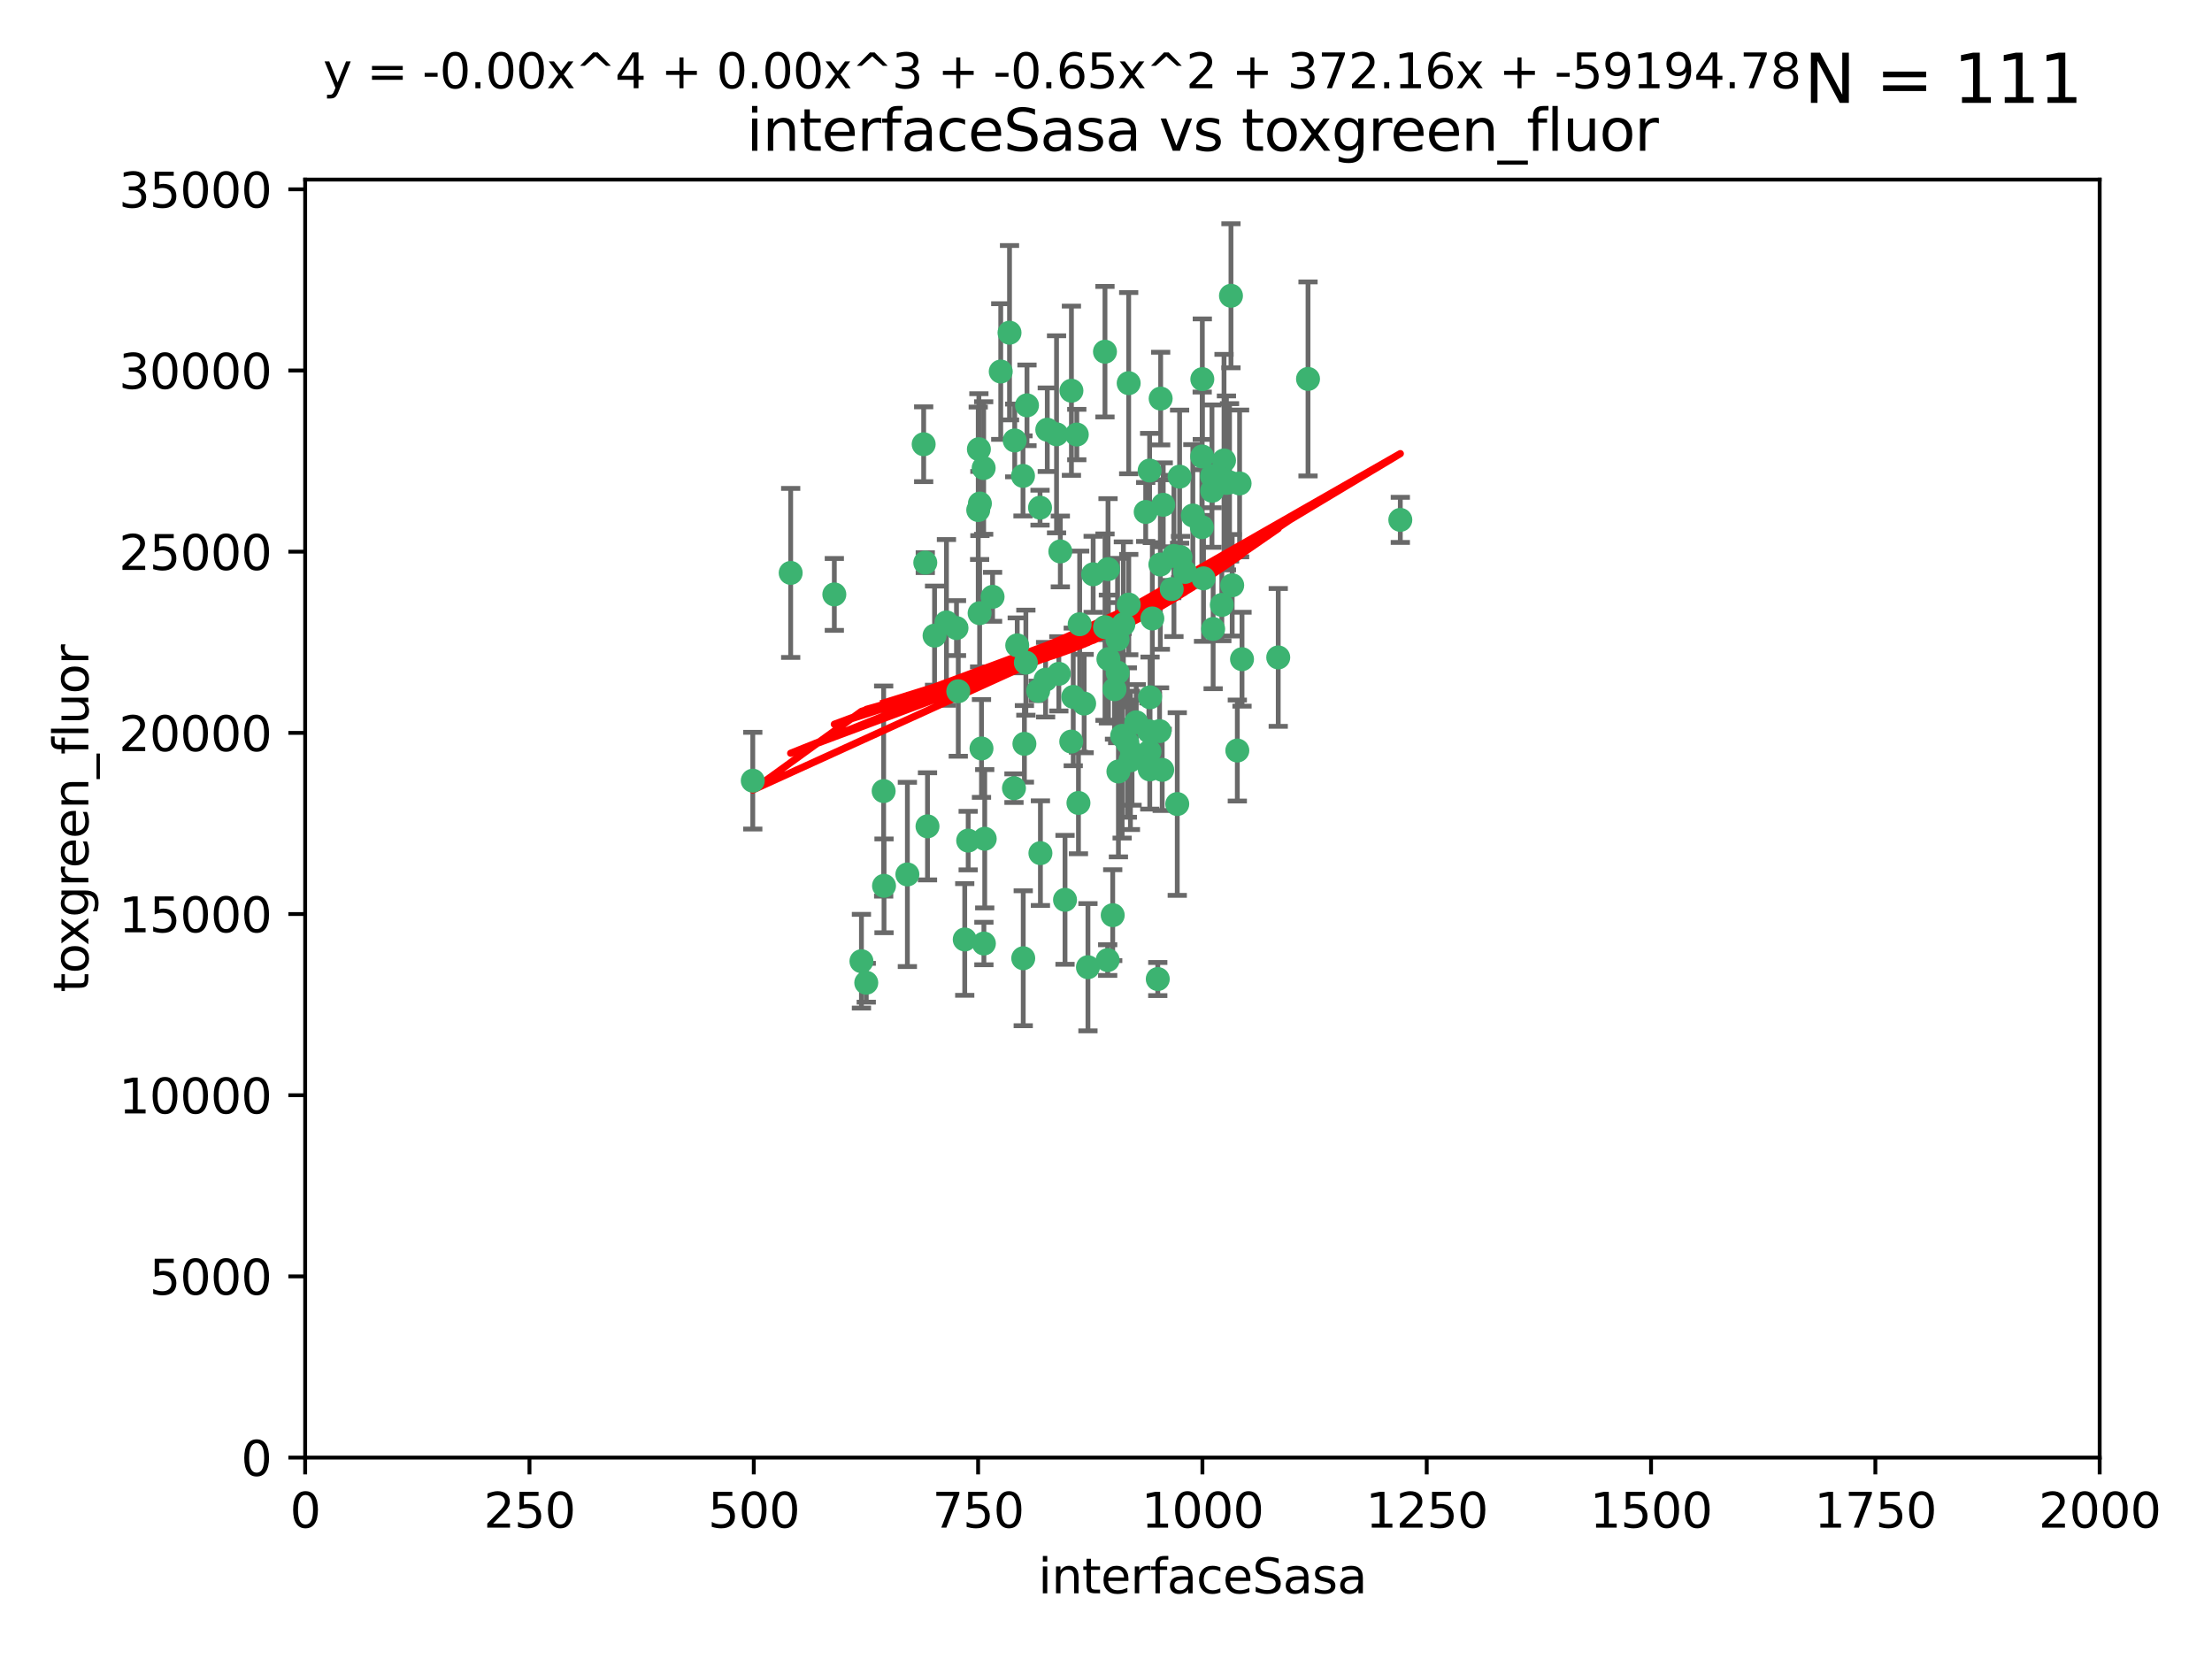 <?xml version="1.0" encoding="utf-8" standalone="no"?>
<!DOCTYPE svg PUBLIC "-//W3C//DTD SVG 1.1//EN"
  "http://www.w3.org/Graphics/SVG/1.1/DTD/svg11.dtd">
<svg xmlns:xlink="http://www.w3.org/1999/xlink" width="460.8pt" height="345.6pt" viewBox="0 0 460.8 345.6" xmlns="http://www.w3.org/2000/svg" version="1.1">
 <defs>
  <style type="text/css">*{stroke-linejoin: round; stroke-linecap: butt}</style>
 </defs>
 <g id="figure_1">
  <g id="patch_1">
   <path d="M 0 345.6 
L 460.8 345.6 
L 460.8 0 
L 0 0 
z
" style="fill: #ffffff"/>
  </g>
  <g id="axes_1">
   <g id="patch_2">
    <path d="M 63.571 303.64 
L 437.4 303.64 
L 437.4 37.411 
L 63.571 37.411 
z
" style="fill: #ffffff"/>
   </g>
   <g id="PathCollection_1">
    <defs>
     <path id="mb245c60ac5" d="M 0 1.118 
C 0.297 1.118 0.581 1 0.791 0.791 
C 1 0.581 1.118 0.297 1.118 0 
C 1.118 -0.297 1 -0.581 0.791 -0.791 
C 0.581 -1 0.297 -1.118 0 -1.118 
C -0.297 -1.118 -0.581 -1 -0.791 -0.791 
C -1 -0.581 -1.118 -0.297 -1.118 0 
C -1.118 0.297 -1 0.581 -0.791 0.791 
C -0.581 1 -0.297 1.118 0 1.118 
z
" style="stroke: #3cb371"/>
    </defs>
    <g clip-path="url(#p4ff996aff4)">
     <use xlink:href="#mb245c60ac5" x="272.484" y="78.941" style="fill: #3cb371; stroke: #3cb371"/>
     <use xlink:href="#mb245c60ac5" x="242.323" y="105.159" style="fill: #3cb371; stroke: #3cb371"/>
     <use xlink:href="#mb245c60ac5" x="239.489" y="98.026" style="fill: #3cb371; stroke: #3cb371"/>
     <use xlink:href="#mb245c60ac5" x="250.437" y="95.094" style="fill: #3cb371; stroke: #3cb371"/>
     <use xlink:href="#mb245c60ac5" x="266.28" y="136.954" style="fill: #3cb371; stroke: #3cb371"/>
     <use xlink:href="#mb245c60ac5" x="250.716" y="120.482" style="fill: #3cb371; stroke: #3cb371"/>
     <use xlink:href="#mb245c60ac5" x="218.168" y="89.516" style="fill: #3cb371; stroke: #3cb371"/>
     <use xlink:href="#mb245c60ac5" x="254.987" y="95.918" style="fill: #3cb371; stroke: #3cb371"/>
     <use xlink:href="#mb245c60ac5" x="220.886" y="114.875" style="fill: #3cb371; stroke: #3cb371"/>
     <use xlink:href="#mb245c60ac5" x="245.919" y="116.045" style="fill: #3cb371; stroke: #3cb371"/>
     <use xlink:href="#mb245c60ac5" x="241.787" y="83.03" style="fill: #3cb371; stroke: #3cb371"/>
     <use xlink:href="#mb245c60ac5" x="252.721" y="131.024" style="fill: #3cb371; stroke: #3cb371"/>
     <use xlink:href="#mb245c60ac5" x="258.229" y="100.71" style="fill: #3cb371; stroke: #3cb371"/>
     <use xlink:href="#mb245c60ac5" x="232.987" y="160.712" style="fill: #3cb371; stroke: #3cb371"/>
     <use xlink:href="#mb245c60ac5" x="241.557" y="152.304" style="fill: #3cb371; stroke: #3cb371"/>
     <use xlink:href="#mb245c60ac5" x="230.194" y="130.646" style="fill: #3cb371; stroke: #3cb371"/>
     <use xlink:href="#mb245c60ac5" x="255.489" y="100.601" style="fill: #3cb371; stroke: #3cb371"/>
     <use xlink:href="#mb245c60ac5" x="256.689" y="121.921" style="fill: #3cb371; stroke: #3cb371"/>
     <use xlink:href="#mb245c60ac5" x="244.553" y="115.814" style="fill: #3cb371; stroke: #3cb371"/>
     <use xlink:href="#mb245c60ac5" x="250.368" y="109.818" style="fill: #3cb371; stroke: #3cb371"/>
     <use xlink:href="#mb245c60ac5" x="230.187" y="73.266" style="fill: #3cb371; stroke: #3cb371"/>
     <use xlink:href="#mb245c60ac5" x="240.054" y="128.839" style="fill: #3cb371; stroke: #3cb371"/>
     <use xlink:href="#mb245c60ac5" x="246.854" y="119.146" style="fill: #3cb371; stroke: #3cb371"/>
     <use xlink:href="#mb245c60ac5" x="231.8" y="190.648" style="fill: #3cb371; stroke: #3cb371"/>
     <use xlink:href="#mb245c60ac5" x="223.198" y="81.394" style="fill: #3cb371; stroke: #3cb371"/>
     <use xlink:href="#mb245c60ac5" x="258.734" y="137.321" style="fill: #3cb371; stroke: #3cb371"/>
     <use xlink:href="#mb245c60ac5" x="256.134" y="100.483" style="fill: #3cb371; stroke: #3cb371"/>
     <use xlink:href="#mb245c60ac5" x="233.762" y="153.285" style="fill: #3cb371; stroke: #3cb371"/>
     <use xlink:href="#mb245c60ac5" x="235.488" y="158.394" style="fill: #3cb371; stroke: #3cb371"/>
     <use xlink:href="#mb245c60ac5" x="211.385" y="91.754" style="fill: #3cb371; stroke: #3cb371"/>
     <use xlink:href="#mb245c60ac5" x="235.142" y="125.947" style="fill: #3cb371; stroke: #3cb371"/>
     <use xlink:href="#mb245c60ac5" x="234.02" y="130.067" style="fill: #3cb371; stroke: #3cb371"/>
     <use xlink:href="#mb245c60ac5" x="220.097" y="90.475" style="fill: #3cb371; stroke: #3cb371"/>
     <use xlink:href="#mb245c60ac5" x="223.161" y="154.483" style="fill: #3cb371; stroke: #3cb371"/>
     <use xlink:href="#mb245c60ac5" x="248.491" y="107.386" style="fill: #3cb371; stroke: #3cb371"/>
     <use xlink:href="#mb245c60ac5" x="241.725" y="117.601" style="fill: #3cb371; stroke: #3cb371"/>
     <use xlink:href="#mb245c60ac5" x="225.848" y="146.564" style="fill: #3cb371; stroke: #3cb371"/>
     <use xlink:href="#mb245c60ac5" x="238.669" y="106.653" style="fill: #3cb371; stroke: #3cb371"/>
     <use xlink:href="#mb245c60ac5" x="252.51" y="102.24" style="fill: #3cb371; stroke: #3cb371"/>
     <use xlink:href="#mb245c60ac5" x="227.725" y="119.635" style="fill: #3cb371; stroke: #3cb371"/>
     <use xlink:href="#mb245c60ac5" x="235.125" y="79.819" style="fill: #3cb371; stroke: #3cb371"/>
     <use xlink:href="#mb245c60ac5" x="206.772" y="124.329" style="fill: #3cb371; stroke: #3cb371"/>
     <use xlink:href="#mb245c60ac5" x="244.091" y="122.72" style="fill: #3cb371; stroke: #3cb371"/>
     <use xlink:href="#mb245c60ac5" x="241.185" y="203.953" style="fill: #3cb371; stroke: #3cb371"/>
     <use xlink:href="#mb245c60ac5" x="211.908" y="134.443" style="fill: #3cb371; stroke: #3cb371"/>
     <use xlink:href="#mb245c60ac5" x="213.404" y="154.954" style="fill: #3cb371; stroke: #3cb371"/>
     <use xlink:href="#mb245c60ac5" x="204.131" y="104.896" style="fill: #3cb371; stroke: #3cb371"/>
     <use xlink:href="#mb245c60ac5" x="239.465" y="156.559" style="fill: #3cb371; stroke: #3cb371"/>
     <use xlink:href="#mb245c60ac5" x="245.731" y="99.298" style="fill: #3cb371; stroke: #3cb371"/>
     <use xlink:href="#mb245c60ac5" x="257.757" y="156.348" style="fill: #3cb371; stroke: #3cb371"/>
     <use xlink:href="#mb245c60ac5" x="216.658" y="105.756" style="fill: #3cb371; stroke: #3cb371"/>
     <use xlink:href="#mb245c60ac5" x="204.916" y="97.498" style="fill: #3cb371; stroke: #3cb371"/>
     <use xlink:href="#mb245c60ac5" x="192.417" y="92.545" style="fill: #3cb371; stroke: #3cb371"/>
     <use xlink:href="#mb245c60ac5" x="216.269" y="143.916" style="fill: #3cb371; stroke: #3cb371"/>
     <use xlink:href="#mb245c60ac5" x="291.711" y="108.301" style="fill: #3cb371; stroke: #3cb371"/>
     <use xlink:href="#mb245c60ac5" x="224.916" y="130.038" style="fill: #3cb371; stroke: #3cb371"/>
     <use xlink:href="#mb245c60ac5" x="230.751" y="200.005" style="fill: #3cb371; stroke: #3cb371"/>
     <use xlink:href="#mb245c60ac5" x="250.465" y="78.988" style="fill: #3cb371; stroke: #3cb371"/>
     <use xlink:href="#mb245c60ac5" x="199.256" y="130.84" style="fill: #3cb371; stroke: #3cb371"/>
     <use xlink:href="#mb245c60ac5" x="204.462" y="155.918" style="fill: #3cb371; stroke: #3cb371"/>
     <use xlink:href="#mb245c60ac5" x="213.159" y="199.62" style="fill: #3cb371; stroke: #3cb371"/>
     <use xlink:href="#mb245c60ac5" x="220.577" y="140.37" style="fill: #3cb371; stroke: #3cb371"/>
     <use xlink:href="#mb245c60ac5" x="242.11" y="160.372" style="fill: #3cb371; stroke: #3cb371"/>
     <use xlink:href="#mb245c60ac5" x="223.577" y="145.178" style="fill: #3cb371; stroke: #3cb371"/>
     <use xlink:href="#mb245c60ac5" x="254.529" y="126.015" style="fill: #3cb371; stroke: #3cb371"/>
     <use xlink:href="#mb245c60ac5" x="208.473" y="77.397" style="fill: #3cb371; stroke: #3cb371"/>
     <use xlink:href="#mb245c60ac5" x="192.753" y="117.209" style="fill: #3cb371; stroke: #3cb371"/>
     <use xlink:href="#mb245c60ac5" x="203.92" y="93.572" style="fill: #3cb371; stroke: #3cb371"/>
     <use xlink:href="#mb245c60ac5" x="230.822" y="118.565" style="fill: #3cb371; stroke: #3cb371"/>
     <use xlink:href="#mb245c60ac5" x="239.332" y="152.32" style="fill: #3cb371; stroke: #3cb371"/>
     <use xlink:href="#mb245c60ac5" x="204.073" y="127.738" style="fill: #3cb371; stroke: #3cb371"/>
     <use xlink:href="#mb245c60ac5" x="210.301" y="69.309" style="fill: #3cb371; stroke: #3cb371"/>
     <use xlink:href="#mb245c60ac5" x="224.662" y="167.27" style="fill: #3cb371; stroke: #3cb371"/>
     <use xlink:href="#mb245c60ac5" x="239.579" y="145.262" style="fill: #3cb371; stroke: #3cb371"/>
     <use xlink:href="#mb245c60ac5" x="236.699" y="150.469" style="fill: #3cb371; stroke: #3cb371"/>
     <use xlink:href="#mb245c60ac5" x="230.901" y="137.292" style="fill: #3cb371; stroke: #3cb371"/>
     <use xlink:href="#mb245c60ac5" x="213.706" y="138.041" style="fill: #3cb371; stroke: #3cb371"/>
     <use xlink:href="#mb245c60ac5" x="221.863" y="187.448" style="fill: #3cb371; stroke: #3cb371"/>
     <use xlink:href="#mb245c60ac5" x="232.833" y="140.122" style="fill: #3cb371; stroke: #3cb371"/>
     <use xlink:href="#mb245c60ac5" x="252.476" y="99.184" style="fill: #3cb371; stroke: #3cb371"/>
     <use xlink:href="#mb245c60ac5" x="256.433" y="61.614" style="fill: #3cb371; stroke: #3cb371"/>
     <use xlink:href="#mb245c60ac5" x="203.785" y="106.253" style="fill: #3cb371; stroke: #3cb371"/>
     <use xlink:href="#mb245c60ac5" x="213.94" y="84.44" style="fill: #3cb371; stroke: #3cb371"/>
     <use xlink:href="#mb245c60ac5" x="194.686" y="132.411" style="fill: #3cb371; stroke: #3cb371"/>
     <use xlink:href="#mb245c60ac5" x="213.11" y="99.14" style="fill: #3cb371; stroke: #3cb371"/>
     <use xlink:href="#mb245c60ac5" x="180.458" y="204.723" style="fill: #3cb371; stroke: #3cb371"/>
     <use xlink:href="#mb245c60ac5" x="211.23" y="164.19" style="fill: #3cb371; stroke: #3cb371"/>
     <use xlink:href="#mb245c60ac5" x="199.626" y="143.999" style="fill: #3cb371; stroke: #3cb371"/>
     <use xlink:href="#mb245c60ac5" x="189.023" y="182.16" style="fill: #3cb371; stroke: #3cb371"/>
     <use xlink:href="#mb245c60ac5" x="193.215" y="172.143" style="fill: #3cb371; stroke: #3cb371"/>
     <use xlink:href="#mb245c60ac5" x="235.826" y="156.792" style="fill: #3cb371; stroke: #3cb371"/>
     <use xlink:href="#mb245c60ac5" x="232.811" y="133.213" style="fill: #3cb371; stroke: #3cb371"/>
     <use xlink:href="#mb245c60ac5" x="224.314" y="90.523" style="fill: #3cb371; stroke: #3cb371"/>
     <use xlink:href="#mb245c60ac5" x="239.516" y="160.289" style="fill: #3cb371; stroke: #3cb371"/>
     <use xlink:href="#mb245c60ac5" x="204.964" y="196.552" style="fill: #3cb371; stroke: #3cb371"/>
     <use xlink:href="#mb245c60ac5" x="164.714" y="119.349" style="fill: #3cb371; stroke: #3cb371"/>
     <use xlink:href="#mb245c60ac5" x="216.738" y="177.728" style="fill: #3cb371; stroke: #3cb371"/>
     <use xlink:href="#mb245c60ac5" x="200.972" y="195.709" style="fill: #3cb371; stroke: #3cb371"/>
     <use xlink:href="#mb245c60ac5" x="205.136" y="174.728" style="fill: #3cb371; stroke: #3cb371"/>
     <use xlink:href="#mb245c60ac5" x="217.815" y="141.593" style="fill: #3cb371; stroke: #3cb371"/>
     <use xlink:href="#mb245c60ac5" x="201.69" y="175.112" style="fill: #3cb371; stroke: #3cb371"/>
     <use xlink:href="#mb245c60ac5" x="234.846" y="154.686" style="fill: #3cb371; stroke: #3cb371"/>
     <use xlink:href="#mb245c60ac5" x="197.163" y="129.656" style="fill: #3cb371; stroke: #3cb371"/>
     <use xlink:href="#mb245c60ac5" x="184.082" y="164.794" style="fill: #3cb371; stroke: #3cb371"/>
     <use xlink:href="#mb245c60ac5" x="232.174" y="143.576" style="fill: #3cb371; stroke: #3cb371"/>
     <use xlink:href="#mb245c60ac5" x="179.453" y="200.236" style="fill: #3cb371; stroke: #3cb371"/>
     <use xlink:href="#mb245c60ac5" x="156.817" y="162.629" style="fill: #3cb371; stroke: #3cb371"/>
     <use xlink:href="#mb245c60ac5" x="245.245" y="167.495" style="fill: #3cb371; stroke: #3cb371"/>
     <use xlink:href="#mb245c60ac5" x="173.806" y="123.828" style="fill: #3cb371; stroke: #3cb371"/>
     <use xlink:href="#mb245c60ac5" x="226.639" y="201.488" style="fill: #3cb371; stroke: #3cb371"/>
     <use xlink:href="#mb245c60ac5" x="184.157" y="184.534" style="fill: #3cb371; stroke: #3cb371"/>
    </g>
   </g>
   <g id="matplotlib.axis_1">
    <g id="xtick_1">
     <g id="line2d_1">
      <defs>
       <path id="m087ff261f9" d="M 0 0 
L 0 3.5 
" style="stroke: #000000; stroke-width: 0.8"/>
      </defs>
      <g>
       <use xlink:href="#m087ff261f9" x="63.571" y="303.64" style="stroke: #000000; stroke-width: 0.8"/>
      </g>
     </g>
     <g id="text_1">
      <!-- 0 -->
      <g transform="translate(60.39 318.238)scale(0.1 -0.1)">
       <defs>
        <path id="DejaVuSans-30" d="M 2034 4250 
Q 1547 4250 1301 3770 
Q 1056 3291 1056 2328 
Q 1056 1369 1301 889 
Q 1547 409 2034 409 
Q 2525 409 2770 889 
Q 3016 1369 3016 2328 
Q 3016 3291 2770 3770 
Q 2525 4250 2034 4250 
z
M 2034 4750 
Q 2819 4750 3233 4129 
Q 3647 3509 3647 2328 
Q 3647 1150 3233 529 
Q 2819 -91 2034 -91 
Q 1250 -91 836 529 
Q 422 1150 422 2328 
Q 422 3509 836 4129 
Q 1250 4750 2034 4750 
z
" transform="scale(0.016)"/>
       </defs>
       <use xlink:href="#DejaVuSans-30"/>
      </g>
     </g>
    </g>
    <g id="xtick_2">
     <g id="line2d_2">
      <g>
       <use xlink:href="#m087ff261f9" x="110.3" y="303.64" style="stroke: #000000; stroke-width: 0.8"/>
      </g>
     </g>
     <g id="text_2">
      <!-- 250 -->
      <g transform="translate(100.756 318.238)scale(0.1 -0.1)">
       <defs>
        <path id="DejaVuSans-32" d="M 1228 531 
L 3431 531 
L 3431 0 
L 469 0 
L 469 531 
Q 828 903 1448 1529 
Q 2069 2156 2228 2338 
Q 2531 2678 2651 2914 
Q 2772 3150 2772 3378 
Q 2772 3750 2511 3984 
Q 2250 4219 1831 4219 
Q 1534 4219 1204 4116 
Q 875 4013 500 3803 
L 500 4441 
Q 881 4594 1212 4672 
Q 1544 4750 1819 4750 
Q 2544 4750 2975 4387 
Q 3406 4025 3406 3419 
Q 3406 3131 3298 2873 
Q 3191 2616 2906 2266 
Q 2828 2175 2409 1742 
Q 1991 1309 1228 531 
z
" transform="scale(0.016)"/>
        <path id="DejaVuSans-35" d="M 691 4666 
L 3169 4666 
L 3169 4134 
L 1269 4134 
L 1269 2991 
Q 1406 3038 1543 3061 
Q 1681 3084 1819 3084 
Q 2600 3084 3056 2656 
Q 3513 2228 3513 1497 
Q 3513 744 3044 326 
Q 2575 -91 1722 -91 
Q 1428 -91 1123 -41 
Q 819 9 494 109 
L 494 744 
Q 775 591 1075 516 
Q 1375 441 1709 441 
Q 2250 441 2565 725 
Q 2881 1009 2881 1497 
Q 2881 1984 2565 2268 
Q 2250 2553 1709 2553 
Q 1456 2553 1204 2497 
Q 953 2441 691 2322 
L 691 4666 
z
" transform="scale(0.016)"/>
       </defs>
       <use xlink:href="#DejaVuSans-32"/>
       <use xlink:href="#DejaVuSans-35" x="63.623"/>
       <use xlink:href="#DejaVuSans-30" x="127.246"/>
      </g>
     </g>
    </g>
    <g id="xtick_3">
     <g id="line2d_3">
      <g>
       <use xlink:href="#m087ff261f9" x="157.028" y="303.64" style="stroke: #000000; stroke-width: 0.8"/>
      </g>
     </g>
     <g id="text_3">
      <!-- 500 -->
      <g transform="translate(147.485 318.238)scale(0.1 -0.1)">
       <use xlink:href="#DejaVuSans-35"/>
       <use xlink:href="#DejaVuSans-30" x="63.623"/>
       <use xlink:href="#DejaVuSans-30" x="127.246"/>
      </g>
     </g>
    </g>
    <g id="xtick_4">
     <g id="line2d_4">
      <g>
       <use xlink:href="#m087ff261f9" x="203.757" y="303.64" style="stroke: #000000; stroke-width: 0.8"/>
      </g>
     </g>
     <g id="text_4">
      <!-- 750 -->
      <g transform="translate(194.213 318.238)scale(0.1 -0.1)">
       <defs>
        <path id="DejaVuSans-37" d="M 525 4666 
L 3525 4666 
L 3525 4397 
L 1831 0 
L 1172 0 
L 2766 4134 
L 525 4134 
L 525 4666 
z
" transform="scale(0.016)"/>
       </defs>
       <use xlink:href="#DejaVuSans-37"/>
       <use xlink:href="#DejaVuSans-35" x="63.623"/>
       <use xlink:href="#DejaVuSans-30" x="127.246"/>
      </g>
     </g>
    </g>
    <g id="xtick_5">
     <g id="line2d_5">
      <g>
       <use xlink:href="#m087ff261f9" x="250.486" y="303.64" style="stroke: #000000; stroke-width: 0.8"/>
      </g>
     </g>
     <g id="text_5">
      <!-- 1000 -->
      <g transform="translate(237.761 318.238)scale(0.1 -0.1)">
       <defs>
        <path id="DejaVuSans-31" d="M 794 531 
L 1825 531 
L 1825 4091 
L 703 3866 
L 703 4441 
L 1819 4666 
L 2450 4666 
L 2450 531 
L 3481 531 
L 3481 0 
L 794 0 
L 794 531 
z
" transform="scale(0.016)"/>
       </defs>
       <use xlink:href="#DejaVuSans-31"/>
       <use xlink:href="#DejaVuSans-30" x="63.623"/>
       <use xlink:href="#DejaVuSans-30" x="127.246"/>
       <use xlink:href="#DejaVuSans-30" x="190.869"/>
      </g>
     </g>
    </g>
    <g id="xtick_6">
     <g id="line2d_6">
      <g>
       <use xlink:href="#m087ff261f9" x="297.214" y="303.64" style="stroke: #000000; stroke-width: 0.8"/>
      </g>
     </g>
     <g id="text_6">
      <!-- 1250 -->
      <g transform="translate(284.489 318.238)scale(0.1 -0.1)">
       <use xlink:href="#DejaVuSans-31"/>
       <use xlink:href="#DejaVuSans-32" x="63.623"/>
       <use xlink:href="#DejaVuSans-35" x="127.246"/>
       <use xlink:href="#DejaVuSans-30" x="190.869"/>
      </g>
     </g>
    </g>
    <g id="xtick_7">
     <g id="line2d_7">
      <g>
       <use xlink:href="#m087ff261f9" x="343.943" y="303.64" style="stroke: #000000; stroke-width: 0.8"/>
      </g>
     </g>
     <g id="text_7">
      <!-- 1500 -->
      <g transform="translate(331.218 318.238)scale(0.1 -0.1)">
       <use xlink:href="#DejaVuSans-31"/>
       <use xlink:href="#DejaVuSans-35" x="63.623"/>
       <use xlink:href="#DejaVuSans-30" x="127.246"/>
       <use xlink:href="#DejaVuSans-30" x="190.869"/>
      </g>
     </g>
    </g>
    <g id="xtick_8">
     <g id="line2d_8">
      <g>
       <use xlink:href="#m087ff261f9" x="390.671" y="303.64" style="stroke: #000000; stroke-width: 0.8"/>
      </g>
     </g>
     <g id="text_8">
      <!-- 1750 -->
      <g transform="translate(377.946 318.238)scale(0.1 -0.1)">
       <use xlink:href="#DejaVuSans-31"/>
       <use xlink:href="#DejaVuSans-37" x="63.623"/>
       <use xlink:href="#DejaVuSans-35" x="127.246"/>
       <use xlink:href="#DejaVuSans-30" x="190.869"/>
      </g>
     </g>
    </g>
    <g id="xtick_9">
     <g id="line2d_9">
      <g>
       <use xlink:href="#m087ff261f9" x="437.4" y="303.64" style="stroke: #000000; stroke-width: 0.8"/>
      </g>
     </g>
     <g id="text_9">
      <!-- 2000 -->
      <g transform="translate(424.675 318.238)scale(0.1 -0.1)">
       <use xlink:href="#DejaVuSans-32"/>
       <use xlink:href="#DejaVuSans-30" x="63.623"/>
       <use xlink:href="#DejaVuSans-30" x="127.246"/>
       <use xlink:href="#DejaVuSans-30" x="190.869"/>
      </g>
     </g>
    </g>
    <g id="text_10">
     <!-- interfaceSasa -->
     <g transform="translate(216.279 331.917)scale(0.1 -0.1)">
      <defs>
       <path id="DejaVuSans-69" d="M 603 3500 
L 1178 3500 
L 1178 0 
L 603 0 
L 603 3500 
z
M 603 4863 
L 1178 4863 
L 1178 4134 
L 603 4134 
L 603 4863 
z
" transform="scale(0.016)"/>
       <path id="DejaVuSans-6e" d="M 3513 2113 
L 3513 0 
L 2938 0 
L 2938 2094 
Q 2938 2591 2744 2837 
Q 2550 3084 2163 3084 
Q 1697 3084 1428 2787 
Q 1159 2491 1159 1978 
L 1159 0 
L 581 0 
L 581 3500 
L 1159 3500 
L 1159 2956 
Q 1366 3272 1645 3428 
Q 1925 3584 2291 3584 
Q 2894 3584 3203 3211 
Q 3513 2838 3513 2113 
z
" transform="scale(0.016)"/>
       <path id="DejaVuSans-74" d="M 1172 4494 
L 1172 3500 
L 2356 3500 
L 2356 3053 
L 1172 3053 
L 1172 1153 
Q 1172 725 1289 603 
Q 1406 481 1766 481 
L 2356 481 
L 2356 0 
L 1766 0 
Q 1100 0 847 248 
Q 594 497 594 1153 
L 594 3053 
L 172 3053 
L 172 3500 
L 594 3500 
L 594 4494 
L 1172 4494 
z
" transform="scale(0.016)"/>
       <path id="DejaVuSans-65" d="M 3597 1894 
L 3597 1613 
L 953 1613 
Q 991 1019 1311 708 
Q 1631 397 2203 397 
Q 2534 397 2845 478 
Q 3156 559 3463 722 
L 3463 178 
Q 3153 47 2828 -22 
Q 2503 -91 2169 -91 
Q 1331 -91 842 396 
Q 353 884 353 1716 
Q 353 2575 817 3079 
Q 1281 3584 2069 3584 
Q 2775 3584 3186 3129 
Q 3597 2675 3597 1894 
z
M 3022 2063 
Q 3016 2534 2758 2815 
Q 2500 3097 2075 3097 
Q 1594 3097 1305 2825 
Q 1016 2553 972 2059 
L 3022 2063 
z
" transform="scale(0.016)"/>
       <path id="DejaVuSans-72" d="M 2631 2963 
Q 2534 3019 2420 3045 
Q 2306 3072 2169 3072 
Q 1681 3072 1420 2755 
Q 1159 2438 1159 1844 
L 1159 0 
L 581 0 
L 581 3500 
L 1159 3500 
L 1159 2956 
Q 1341 3275 1631 3429 
Q 1922 3584 2338 3584 
Q 2397 3584 2469 3576 
Q 2541 3569 2628 3553 
L 2631 2963 
z
" transform="scale(0.016)"/>
       <path id="DejaVuSans-66" d="M 2375 4863 
L 2375 4384 
L 1825 4384 
Q 1516 4384 1395 4259 
Q 1275 4134 1275 3809 
L 1275 3500 
L 2222 3500 
L 2222 3053 
L 1275 3053 
L 1275 0 
L 697 0 
L 697 3053 
L 147 3053 
L 147 3500 
L 697 3500 
L 697 3744 
Q 697 4328 969 4595 
Q 1241 4863 1831 4863 
L 2375 4863 
z
" transform="scale(0.016)"/>
       <path id="DejaVuSans-61" d="M 2194 1759 
Q 1497 1759 1228 1600 
Q 959 1441 959 1056 
Q 959 750 1161 570 
Q 1363 391 1709 391 
Q 2188 391 2477 730 
Q 2766 1069 2766 1631 
L 2766 1759 
L 2194 1759 
z
M 3341 1997 
L 3341 0 
L 2766 0 
L 2766 531 
Q 2569 213 2275 61 
Q 1981 -91 1556 -91 
Q 1019 -91 701 211 
Q 384 513 384 1019 
Q 384 1609 779 1909 
Q 1175 2209 1959 2209 
L 2766 2209 
L 2766 2266 
Q 2766 2663 2505 2880 
Q 2244 3097 1772 3097 
Q 1472 3097 1187 3025 
Q 903 2953 641 2809 
L 641 3341 
Q 956 3463 1253 3523 
Q 1550 3584 1831 3584 
Q 2591 3584 2966 3190 
Q 3341 2797 3341 1997 
z
" transform="scale(0.016)"/>
       <path id="DejaVuSans-63" d="M 3122 3366 
L 3122 2828 
Q 2878 2963 2633 3030 
Q 2388 3097 2138 3097 
Q 1578 3097 1268 2742 
Q 959 2388 959 1747 
Q 959 1106 1268 751 
Q 1578 397 2138 397 
Q 2388 397 2633 464 
Q 2878 531 3122 666 
L 3122 134 
Q 2881 22 2623 -34 
Q 2366 -91 2075 -91 
Q 1284 -91 818 406 
Q 353 903 353 1747 
Q 353 2603 823 3093 
Q 1294 3584 2113 3584 
Q 2378 3584 2631 3529 
Q 2884 3475 3122 3366 
z
" transform="scale(0.016)"/>
       <path id="DejaVuSans-53" d="M 3425 4513 
L 3425 3897 
Q 3066 4069 2747 4153 
Q 2428 4238 2131 4238 
Q 1616 4238 1336 4038 
Q 1056 3838 1056 3469 
Q 1056 3159 1242 3001 
Q 1428 2844 1947 2747 
L 2328 2669 
Q 3034 2534 3370 2195 
Q 3706 1856 3706 1288 
Q 3706 609 3251 259 
Q 2797 -91 1919 -91 
Q 1588 -91 1214 -16 
Q 841 59 441 206 
L 441 856 
Q 825 641 1194 531 
Q 1563 422 1919 422 
Q 2459 422 2753 634 
Q 3047 847 3047 1241 
Q 3047 1584 2836 1778 
Q 2625 1972 2144 2069 
L 1759 2144 
Q 1053 2284 737 2584 
Q 422 2884 422 3419 
Q 422 4038 858 4394 
Q 1294 4750 2059 4750 
Q 2388 4750 2728 4690 
Q 3069 4631 3425 4513 
z
" transform="scale(0.016)"/>
       <path id="DejaVuSans-73" d="M 2834 3397 
L 2834 2853 
Q 2591 2978 2328 3040 
Q 2066 3103 1784 3103 
Q 1356 3103 1142 2972 
Q 928 2841 928 2578 
Q 928 2378 1081 2264 
Q 1234 2150 1697 2047 
L 1894 2003 
Q 2506 1872 2764 1633 
Q 3022 1394 3022 966 
Q 3022 478 2636 193 
Q 2250 -91 1575 -91 
Q 1294 -91 989 -36 
Q 684 19 347 128 
L 347 722 
Q 666 556 975 473 
Q 1284 391 1588 391 
Q 1994 391 2212 530 
Q 2431 669 2431 922 
Q 2431 1156 2273 1281 
Q 2116 1406 1581 1522 
L 1381 1569 
Q 847 1681 609 1914 
Q 372 2147 372 2553 
Q 372 3047 722 3315 
Q 1072 3584 1716 3584 
Q 2034 3584 2315 3537 
Q 2597 3491 2834 3397 
z
" transform="scale(0.016)"/>
      </defs>
      <use xlink:href="#DejaVuSans-69"/>
      <use xlink:href="#DejaVuSans-6e" x="27.783"/>
      <use xlink:href="#DejaVuSans-74" x="91.162"/>
      <use xlink:href="#DejaVuSans-65" x="130.371"/>
      <use xlink:href="#DejaVuSans-72" x="191.895"/>
      <use xlink:href="#DejaVuSans-66" x="233.008"/>
      <use xlink:href="#DejaVuSans-61" x="268.213"/>
      <use xlink:href="#DejaVuSans-63" x="329.492"/>
      <use xlink:href="#DejaVuSans-65" x="384.473"/>
      <use xlink:href="#DejaVuSans-53" x="445.996"/>
      <use xlink:href="#DejaVuSans-61" x="509.473"/>
      <use xlink:href="#DejaVuSans-73" x="570.752"/>
      <use xlink:href="#DejaVuSans-61" x="622.852"/>
     </g>
    </g>
   </g>
   <g id="matplotlib.axis_2">
    <g id="ytick_1">
     <g id="line2d_10">
      <defs>
       <path id="mc154c278d9" d="M 0 0 
L -3.5 0 
" style="stroke: #000000; stroke-width: 0.8"/>
      </defs>
      <g>
       <use xlink:href="#mc154c278d9" x="63.571" y="303.64" style="stroke: #000000; stroke-width: 0.8"/>
      </g>
     </g>
     <g id="text_11">
      <!-- 0 -->
      <g transform="translate(50.209 307.439)scale(0.1 -0.1)">
       <use xlink:href="#DejaVuSans-30"/>
      </g>
     </g>
    </g>
    <g id="ytick_2">
     <g id="line2d_11">
      <g>
       <use xlink:href="#mc154c278d9" x="63.571" y="265.897" style="stroke: #000000; stroke-width: 0.8"/>
      </g>
     </g>
     <g id="text_12">
      <!-- 5000 -->
      <g transform="translate(31.121 269.696)scale(0.1 -0.1)">
       <use xlink:href="#DejaVuSans-35"/>
       <use xlink:href="#DejaVuSans-30" x="63.623"/>
       <use xlink:href="#DejaVuSans-30" x="127.246"/>
       <use xlink:href="#DejaVuSans-30" x="190.869"/>
      </g>
     </g>
    </g>
    <g id="ytick_3">
     <g id="line2d_12">
      <g>
       <use xlink:href="#mc154c278d9" x="63.571" y="228.154" style="stroke: #000000; stroke-width: 0.8"/>
      </g>
     </g>
     <g id="text_13">
      <!-- 10000 -->
      <g transform="translate(24.759 231.953)scale(0.1 -0.1)">
       <use xlink:href="#DejaVuSans-31"/>
       <use xlink:href="#DejaVuSans-30" x="63.623"/>
       <use xlink:href="#DejaVuSans-30" x="127.246"/>
       <use xlink:href="#DejaVuSans-30" x="190.869"/>
       <use xlink:href="#DejaVuSans-30" x="254.492"/>
      </g>
     </g>
    </g>
    <g id="ytick_4">
     <g id="line2d_13">
      <g>
       <use xlink:href="#mc154c278d9" x="63.571" y="190.411" style="stroke: #000000; stroke-width: 0.8"/>
      </g>
     </g>
     <g id="text_14">
      <!-- 15000 -->
      <g transform="translate(24.759 194.21)scale(0.1 -0.1)">
       <use xlink:href="#DejaVuSans-31"/>
       <use xlink:href="#DejaVuSans-35" x="63.623"/>
       <use xlink:href="#DejaVuSans-30" x="127.246"/>
       <use xlink:href="#DejaVuSans-30" x="190.869"/>
       <use xlink:href="#DejaVuSans-30" x="254.492"/>
      </g>
     </g>
    </g>
    <g id="ytick_5">
     <g id="line2d_14">
      <g>
       <use xlink:href="#mc154c278d9" x="63.571" y="152.668" style="stroke: #000000; stroke-width: 0.8"/>
      </g>
     </g>
     <g id="text_15">
      <!-- 20000 -->
      <g transform="translate(24.759 156.467)scale(0.1 -0.1)">
       <use xlink:href="#DejaVuSans-32"/>
       <use xlink:href="#DejaVuSans-30" x="63.623"/>
       <use xlink:href="#DejaVuSans-30" x="127.246"/>
       <use xlink:href="#DejaVuSans-30" x="190.869"/>
       <use xlink:href="#DejaVuSans-30" x="254.492"/>
      </g>
     </g>
    </g>
    <g id="ytick_6">
     <g id="line2d_15">
      <g>
       <use xlink:href="#mc154c278d9" x="63.571" y="114.925" style="stroke: #000000; stroke-width: 0.8"/>
      </g>
     </g>
     <g id="text_16">
      <!-- 25000 -->
      <g transform="translate(24.759 118.724)scale(0.1 -0.1)">
       <use xlink:href="#DejaVuSans-32"/>
       <use xlink:href="#DejaVuSans-35" x="63.623"/>
       <use xlink:href="#DejaVuSans-30" x="127.246"/>
       <use xlink:href="#DejaVuSans-30" x="190.869"/>
       <use xlink:href="#DejaVuSans-30" x="254.492"/>
      </g>
     </g>
    </g>
    <g id="ytick_7">
     <g id="line2d_16">
      <g>
       <use xlink:href="#mc154c278d9" x="63.571" y="77.181" style="stroke: #000000; stroke-width: 0.8"/>
      </g>
     </g>
     <g id="text_17">
      <!-- 30000 -->
      <g transform="translate(24.759 80.981)scale(0.1 -0.1)">
       <defs>
        <path id="DejaVuSans-33" d="M 2597 2516 
Q 3050 2419 3304 2112 
Q 3559 1806 3559 1356 
Q 3559 666 3084 287 
Q 2609 -91 1734 -91 
Q 1441 -91 1130 -33 
Q 819 25 488 141 
L 488 750 
Q 750 597 1062 519 
Q 1375 441 1716 441 
Q 2309 441 2620 675 
Q 2931 909 2931 1356 
Q 2931 1769 2642 2001 
Q 2353 2234 1838 2234 
L 1294 2234 
L 1294 2753 
L 1863 2753 
Q 2328 2753 2575 2939 
Q 2822 3125 2822 3475 
Q 2822 3834 2567 4026 
Q 2313 4219 1838 4219 
Q 1578 4219 1281 4162 
Q 984 4106 628 3988 
L 628 4550 
Q 988 4650 1302 4700 
Q 1616 4750 1894 4750 
Q 2613 4750 3031 4423 
Q 3450 4097 3450 3541 
Q 3450 3153 3228 2886 
Q 3006 2619 2597 2516 
z
" transform="scale(0.016)"/>
       </defs>
       <use xlink:href="#DejaVuSans-33"/>
       <use xlink:href="#DejaVuSans-30" x="63.623"/>
       <use xlink:href="#DejaVuSans-30" x="127.246"/>
       <use xlink:href="#DejaVuSans-30" x="190.869"/>
       <use xlink:href="#DejaVuSans-30" x="254.492"/>
      </g>
     </g>
    </g>
    <g id="ytick_8">
     <g id="line2d_17">
      <g>
       <use xlink:href="#mc154c278d9" x="63.571" y="39.438" style="stroke: #000000; stroke-width: 0.8"/>
      </g>
     </g>
     <g id="text_18">
      <!-- 35000 -->
      <g transform="translate(24.759 43.238)scale(0.1 -0.1)">
       <use xlink:href="#DejaVuSans-33"/>
       <use xlink:href="#DejaVuSans-35" x="63.623"/>
       <use xlink:href="#DejaVuSans-30" x="127.246"/>
       <use xlink:href="#DejaVuSans-30" x="190.869"/>
       <use xlink:href="#DejaVuSans-30" x="254.492"/>
      </g>
     </g>
    </g>
    <g id="text_19">
     <!-- toxgreen_fluor -->
     <g transform="translate(18.401 206.72)rotate(-90)scale(0.1 -0.1)">
      <defs>
       <path id="DejaVuSans-6f" d="M 1959 3097 
Q 1497 3097 1228 2736 
Q 959 2375 959 1747 
Q 959 1119 1226 758 
Q 1494 397 1959 397 
Q 2419 397 2687 759 
Q 2956 1122 2956 1747 
Q 2956 2369 2687 2733 
Q 2419 3097 1959 3097 
z
M 1959 3584 
Q 2709 3584 3137 3096 
Q 3566 2609 3566 1747 
Q 3566 888 3137 398 
Q 2709 -91 1959 -91 
Q 1206 -91 779 398 
Q 353 888 353 1747 
Q 353 2609 779 3096 
Q 1206 3584 1959 3584 
z
" transform="scale(0.016)"/>
       <path id="DejaVuSans-78" d="M 3513 3500 
L 2247 1797 
L 3578 0 
L 2900 0 
L 1881 1375 
L 863 0 
L 184 0 
L 1544 1831 
L 300 3500 
L 978 3500 
L 1906 2253 
L 2834 3500 
L 3513 3500 
z
" transform="scale(0.016)"/>
       <path id="DejaVuSans-67" d="M 2906 1791 
Q 2906 2416 2648 2759 
Q 2391 3103 1925 3103 
Q 1463 3103 1205 2759 
Q 947 2416 947 1791 
Q 947 1169 1205 825 
Q 1463 481 1925 481 
Q 2391 481 2648 825 
Q 2906 1169 2906 1791 
z
M 3481 434 
Q 3481 -459 3084 -895 
Q 2688 -1331 1869 -1331 
Q 1566 -1331 1297 -1286 
Q 1028 -1241 775 -1147 
L 775 -588 
Q 1028 -725 1275 -790 
Q 1522 -856 1778 -856 
Q 2344 -856 2625 -561 
Q 2906 -266 2906 331 
L 2906 616 
Q 2728 306 2450 153 
Q 2172 0 1784 0 
Q 1141 0 747 490 
Q 353 981 353 1791 
Q 353 2603 747 3093 
Q 1141 3584 1784 3584 
Q 2172 3584 2450 3431 
Q 2728 3278 2906 2969 
L 2906 3500 
L 3481 3500 
L 3481 434 
z
" transform="scale(0.016)"/>
       <path id="DejaVuSans-5f" d="M 3263 -1063 
L 3263 -1509 
L -63 -1509 
L -63 -1063 
L 3263 -1063 
z
" transform="scale(0.016)"/>
       <path id="DejaVuSans-6c" d="M 603 4863 
L 1178 4863 
L 1178 0 
L 603 0 
L 603 4863 
z
" transform="scale(0.016)"/>
       <path id="DejaVuSans-75" d="M 544 1381 
L 544 3500 
L 1119 3500 
L 1119 1403 
Q 1119 906 1312 657 
Q 1506 409 1894 409 
Q 2359 409 2629 706 
Q 2900 1003 2900 1516 
L 2900 3500 
L 3475 3500 
L 3475 0 
L 2900 0 
L 2900 538 
Q 2691 219 2414 64 
Q 2138 -91 1772 -91 
Q 1169 -91 856 284 
Q 544 659 544 1381 
z
M 1991 3584 
L 1991 3584 
z
" transform="scale(0.016)"/>
      </defs>
      <use xlink:href="#DejaVuSans-74"/>
      <use xlink:href="#DejaVuSans-6f" x="39.209"/>
      <use xlink:href="#DejaVuSans-78" x="97.266"/>
      <use xlink:href="#DejaVuSans-67" x="156.445"/>
      <use xlink:href="#DejaVuSans-72" x="219.922"/>
      <use xlink:href="#DejaVuSans-65" x="258.785"/>
      <use xlink:href="#DejaVuSans-65" x="320.309"/>
      <use xlink:href="#DejaVuSans-6e" x="381.832"/>
      <use xlink:href="#DejaVuSans-5f" x="445.211"/>
      <use xlink:href="#DejaVuSans-66" x="495.211"/>
      <use xlink:href="#DejaVuSans-6c" x="530.416"/>
      <use xlink:href="#DejaVuSans-75" x="558.199"/>
      <use xlink:href="#DejaVuSans-6f" x="621.578"/>
      <use xlink:href="#DejaVuSans-72" x="682.76"/>
     </g>
    </g>
   </g>
   <g id="LineCollection_1">
    <path d="M 272.484 99.149 
L 272.484 58.733 
" clip-path="url(#p4ff996aff4)" style="fill: none; stroke: #696969"/>
    <path d="M 242.323 113.901 
L 242.323 96.418 
" clip-path="url(#p4ff996aff4)" style="fill: none; stroke: #696969"/>
    <path d="M 239.489 105.772 
L 239.489 90.281 
" clip-path="url(#p4ff996aff4)" style="fill: none; stroke: #696969"/>
    <path d="M 250.437 108.514 
L 250.437 81.675 
" clip-path="url(#p4ff996aff4)" style="fill: none; stroke: #696969"/>
    <path d="M 266.28 151.309 
L 266.28 122.599 
" clip-path="url(#p4ff996aff4)" style="fill: none; stroke: #696969"/>
    <path d="M 250.716 133.601 
L 250.716 107.363 
" clip-path="url(#p4ff996aff4)" style="fill: none; stroke: #696969"/>
    <path d="M 218.168 98.217 
L 218.168 80.815 
" clip-path="url(#p4ff996aff4)" style="fill: none; stroke: #696969"/>
    <path d="M 254.987 118.013 
L 254.987 73.824 
" clip-path="url(#p4ff996aff4)" style="fill: none; stroke: #696969"/>
    <path d="M 220.886 122.252 
L 220.886 107.498 
" clip-path="url(#p4ff996aff4)" style="fill: none; stroke: #696969"/>
    <path d="M 245.919 120.361 
L 245.919 111.729 
" clip-path="url(#p4ff996aff4)" style="fill: none; stroke: #696969"/>
    <path d="M 241.787 92.683 
L 241.787 73.377 
" clip-path="url(#p4ff996aff4)" style="fill: none; stroke: #696969"/>
    <path d="M 252.721 143.471 
L 252.721 118.578 
" clip-path="url(#p4ff996aff4)" style="fill: none; stroke: #696969"/>
    <path d="M 258.229 115.998 
L 258.229 85.423 
" clip-path="url(#p4ff996aff4)" style="fill: none; stroke: #696969"/>
    <path d="M 232.987 178.5 
L 232.987 142.925 
" clip-path="url(#p4ff996aff4)" style="fill: none; stroke: #696969"/>
    <path d="M 241.557 161.323 
L 241.557 143.286 
" clip-path="url(#p4ff996aff4)" style="fill: none; stroke: #696969"/>
    <path d="M 230.194 150.061 
L 230.194 111.23 
" clip-path="url(#p4ff996aff4)" style="fill: none; stroke: #696969"/>
    <path d="M 255.489 118.721 
L 255.489 82.48 
" clip-path="url(#p4ff996aff4)" style="fill: none; stroke: #696969"/>
    <path d="M 256.689 132.492 
L 256.689 111.349 
" clip-path="url(#p4ff996aff4)" style="fill: none; stroke: #696969"/>
    <path d="M 244.553 132.604 
L 244.553 99.024 
" clip-path="url(#p4ff996aff4)" style="fill: none; stroke: #696969"/>
    <path d="M 250.368 121.797 
L 250.368 97.839 
" clip-path="url(#p4ff996aff4)" style="fill: none; stroke: #696969"/>
    <path d="M 230.187 86.861 
L 230.187 59.671 
" clip-path="url(#p4ff996aff4)" style="fill: none; stroke: #696969"/>
    <path d="M 240.054 144.637 
L 240.054 113.041 
" clip-path="url(#p4ff996aff4)" style="fill: none; stroke: #696969"/>
    <path d="M 246.854 122.449 
L 246.854 115.842 
" clip-path="url(#p4ff996aff4)" style="fill: none; stroke: #696969"/>
    <path d="M 231.8 200.118 
L 231.8 181.177 
" clip-path="url(#p4ff996aff4)" style="fill: none; stroke: #696969"/>
    <path d="M 223.198 99.017 
L 223.198 63.771 
" clip-path="url(#p4ff996aff4)" style="fill: none; stroke: #696969"/>
    <path d="M 258.734 147.102 
L 258.734 127.541 
" clip-path="url(#p4ff996aff4)" style="fill: none; stroke: #696969"/>
    <path d="M 256.134 116.878 
L 256.134 84.088 
" clip-path="url(#p4ff996aff4)" style="fill: none; stroke: #696969"/>
    <path d="M 233.762 174.582 
L 233.762 131.988 
" clip-path="url(#p4ff996aff4)" style="fill: none; stroke: #696969"/>
    <path d="M 235.488 172.807 
L 235.488 143.981 
" clip-path="url(#p4ff996aff4)" style="fill: none; stroke: #696969"/>
    <path d="M 211.385 99.334 
L 211.385 84.174 
" clip-path="url(#p4ff996aff4)" style="fill: none; stroke: #696969"/>
    <path d="M 235.142 136.397 
L 235.142 115.497 
" clip-path="url(#p4ff996aff4)" style="fill: none; stroke: #696969"/>
    <path d="M 234.02 147.25 
L 234.02 112.885 
" clip-path="url(#p4ff996aff4)" style="fill: none; stroke: #696969"/>
    <path d="M 220.097 111.003 
L 220.097 69.947 
" clip-path="url(#p4ff996aff4)" style="fill: none; stroke: #696969"/>
    <path d="M 223.161 155.048 
L 223.161 153.918 
" clip-path="url(#p4ff996aff4)" style="fill: none; stroke: #696969"/>
    <path d="M 248.491 122.155 
L 248.491 92.617 
" clip-path="url(#p4ff996aff4)" style="fill: none; stroke: #696969"/>
    <path d="M 241.725 135.26 
L 241.725 99.941 
" clip-path="url(#p4ff996aff4)" style="fill: none; stroke: #696969"/>
    <path d="M 225.848 156.807 
L 225.848 136.321 
" clip-path="url(#p4ff996aff4)" style="fill: none; stroke: #696969"/>
    <path d="M 238.669 112.792 
L 238.669 100.514 
" clip-path="url(#p4ff996aff4)" style="fill: none; stroke: #696969"/>
    <path d="M 252.51 105.772 
L 252.51 98.709 
" clip-path="url(#p4ff996aff4)" style="fill: none; stroke: #696969"/>
    <path d="M 227.725 127.554 
L 227.725 111.717 
" clip-path="url(#p4ff996aff4)" style="fill: none; stroke: #696969"/>
    <path d="M 235.125 98.693 
L 235.125 60.945 
" clip-path="url(#p4ff996aff4)" style="fill: none; stroke: #696969"/>
    <path d="M 206.772 129.426 
L 206.772 119.231 
" clip-path="url(#p4ff996aff4)" style="fill: none; stroke: #696969"/>
    <path d="M 244.091 124.514 
L 244.091 120.926 
" clip-path="url(#p4ff996aff4)" style="fill: none; stroke: #696969"/>
    <path d="M 241.185 207.405 
L 241.185 200.501 
" clip-path="url(#p4ff996aff4)" style="fill: none; stroke: #696969"/>
    <path d="M 211.908 140.163 
L 211.908 128.724 
" clip-path="url(#p4ff996aff4)" style="fill: none; stroke: #696969"/>
    <path d="M 213.404 162.929 
L 213.404 146.979 
" clip-path="url(#p4ff996aff4)" style="fill: none; stroke: #696969"/>
    <path d="M 204.131 111.578 
L 204.131 98.214 
" clip-path="url(#p4ff996aff4)" style="fill: none; stroke: #696969"/>
    <path d="M 239.465 160.147 
L 239.465 152.97 
" clip-path="url(#p4ff996aff4)" style="fill: none; stroke: #696969"/>
    <path d="M 245.731 113.157 
L 245.731 85.439 
" clip-path="url(#p4ff996aff4)" style="fill: none; stroke: #696969"/>
    <path d="M 257.757 166.868 
L 257.757 145.829 
" clip-path="url(#p4ff996aff4)" style="fill: none; stroke: #696969"/>
    <path d="M 216.658 109.392 
L 216.658 102.12 
" clip-path="url(#p4ff996aff4)" style="fill: none; stroke: #696969"/>
    <path d="M 204.916 111.302 
L 204.916 83.693 
" clip-path="url(#p4ff996aff4)" style="fill: none; stroke: #696969"/>
    <path d="M 192.417 100.341 
L 192.417 84.749 
" clip-path="url(#p4ff996aff4)" style="fill: none; stroke: #696969"/>
    <path d="M 216.269 145.941 
L 216.269 141.891 
" clip-path="url(#p4ff996aff4)" style="fill: none; stroke: #696969"/>
    <path d="M 291.711 113.001 
L 291.711 103.601 
" clip-path="url(#p4ff996aff4)" style="fill: none; stroke: #696969"/>
    <path d="M 224.916 145.27 
L 224.916 114.805 
" clip-path="url(#p4ff996aff4)" style="fill: none; stroke: #696969"/>
    <path d="M 230.751 203.204 
L 230.751 196.806 
" clip-path="url(#p4ff996aff4)" style="fill: none; stroke: #696969"/>
    <path d="M 250.465 91.541 
L 250.465 66.434 
" clip-path="url(#p4ff996aff4)" style="fill: none; stroke: #696969"/>
    <path d="M 199.256 136.561 
L 199.256 125.12 
" clip-path="url(#p4ff996aff4)" style="fill: none; stroke: #696969"/>
    <path d="M 204.462 166.104 
L 204.462 145.732 
" clip-path="url(#p4ff996aff4)" style="fill: none; stroke: #696969"/>
    <path d="M 213.159 213.675 
L 213.159 185.565 
" clip-path="url(#p4ff996aff4)" style="fill: none; stroke: #696969"/>
    <path d="M 220.577 148.106 
L 220.577 132.634 
" clip-path="url(#p4ff996aff4)" style="fill: none; stroke: #696969"/>
    <path d="M 242.11 168.839 
L 242.11 151.905 
" clip-path="url(#p4ff996aff4)" style="fill: none; stroke: #696969"/>
    <path d="M 223.577 159.513 
L 223.577 130.843 
" clip-path="url(#p4ff996aff4)" style="fill: none; stroke: #696969"/>
    <path d="M 254.529 133.474 
L 254.529 118.555 
" clip-path="url(#p4ff996aff4)" style="fill: none; stroke: #696969"/>
    <path d="M 208.473 91.524 
L 208.473 63.27 
" clip-path="url(#p4ff996aff4)" style="fill: none; stroke: #696969"/>
    <path d="M 192.753 119.28 
L 192.753 115.139 
" clip-path="url(#p4ff996aff4)" style="fill: none; stroke: #696969"/>
    <path d="M 203.92 105.129 
L 203.92 82.016 
" clip-path="url(#p4ff996aff4)" style="fill: none; stroke: #696969"/>
    <path d="M 230.822 133.251 
L 230.822 103.879 
" clip-path="url(#p4ff996aff4)" style="fill: none; stroke: #696969"/>
    <path d="M 239.332 158.197 
L 239.332 146.442 
" clip-path="url(#p4ff996aff4)" style="fill: none; stroke: #696969"/>
    <path d="M 204.073 138.926 
L 204.073 116.549 
" clip-path="url(#p4ff996aff4)" style="fill: none; stroke: #696969"/>
    <path d="M 210.301 87.471 
L 210.301 51.146 
" clip-path="url(#p4ff996aff4)" style="fill: none; stroke: #696969"/>
    <path d="M 224.662 177.849 
L 224.662 156.691 
" clip-path="url(#p4ff996aff4)" style="fill: none; stroke: #696969"/>
    <path d="M 239.579 153.647 
L 239.579 136.877 
" clip-path="url(#p4ff996aff4)" style="fill: none; stroke: #696969"/>
    <path d="M 236.699 158.318 
L 236.699 142.619 
" clip-path="url(#p4ff996aff4)" style="fill: none; stroke: #696969"/>
    <path d="M 230.901 150.616 
L 230.901 123.967 
" clip-path="url(#p4ff996aff4)" style="fill: none; stroke: #696969"/>
    <path d="M 213.706 148.983 
L 213.706 127.1 
" clip-path="url(#p4ff996aff4)" style="fill: none; stroke: #696969"/>
    <path d="M 221.863 200.874 
L 221.863 174.022 
" clip-path="url(#p4ff996aff4)" style="fill: none; stroke: #696969"/>
    <path d="M 232.833 154.719 
L 232.833 125.526 
" clip-path="url(#p4ff996aff4)" style="fill: none; stroke: #696969"/>
    <path d="M 252.476 114.01 
L 252.476 84.357 
" clip-path="url(#p4ff996aff4)" style="fill: none; stroke: #696969"/>
    <path d="M 256.433 76.614 
L 256.433 46.614 
" clip-path="url(#p4ff996aff4)" style="fill: none; stroke: #696969"/>
    <path d="M 203.785 127.715 
L 203.785 84.791 
" clip-path="url(#p4ff996aff4)" style="fill: none; stroke: #696969"/>
    <path d="M 213.94 92.843 
L 213.94 76.037 
" clip-path="url(#p4ff996aff4)" style="fill: none; stroke: #696969"/>
    <path d="M 194.686 142.738 
L 194.686 122.084 
" clip-path="url(#p4ff996aff4)" style="fill: none; stroke: #696969"/>
    <path d="M 213.11 107.483 
L 213.11 90.798 
" clip-path="url(#p4ff996aff4)" style="fill: none; stroke: #696969"/>
    <path d="M 180.458 208.763 
L 180.458 200.682 
" clip-path="url(#p4ff996aff4)" style="fill: none; stroke: #696969"/>
    <path d="M 211.23 167.175 
L 211.23 161.206 
" clip-path="url(#p4ff996aff4)" style="fill: none; stroke: #696969"/>
    <path d="M 199.626 157.537 
L 199.626 130.461 
" clip-path="url(#p4ff996aff4)" style="fill: none; stroke: #696969"/>
    <path d="M 189.023 201.352 
L 189.023 162.968 
" clip-path="url(#p4ff996aff4)" style="fill: none; stroke: #696969"/>
    <path d="M 193.215 183.299 
L 193.215 160.986 
" clip-path="url(#p4ff996aff4)" style="fill: none; stroke: #696969"/>
    <path d="M 235.826 167.734 
L 235.826 145.85 
" clip-path="url(#p4ff996aff4)" style="fill: none; stroke: #696969"/>
    <path d="M 232.811 150.11 
L 232.811 116.316 
" clip-path="url(#p4ff996aff4)" style="fill: none; stroke: #696969"/>
    <path d="M 224.314 95.772 
L 224.314 85.274 
" clip-path="url(#p4ff996aff4)" style="fill: none; stroke: #696969"/>
    <path d="M 239.516 168.551 
L 239.516 152.026 
" clip-path="url(#p4ff996aff4)" style="fill: none; stroke: #696969"/>
    <path d="M 204.964 200.974 
L 204.964 192.13 
" clip-path="url(#p4ff996aff4)" style="fill: none; stroke: #696969"/>
    <path d="M 164.714 136.952 
L 164.714 101.746 
" clip-path="url(#p4ff996aff4)" style="fill: none; stroke: #696969"/>
    <path d="M 216.738 188.626 
L 216.738 166.829 
" clip-path="url(#p4ff996aff4)" style="fill: none; stroke: #696969"/>
    <path d="M 200.972 207.343 
L 200.972 184.076 
" clip-path="url(#p4ff996aff4)" style="fill: none; stroke: #696969"/>
    <path d="M 205.136 189.135 
L 205.136 160.322 
" clip-path="url(#p4ff996aff4)" style="fill: none; stroke: #696969"/>
    <path d="M 217.815 149.363 
L 217.815 133.823 
" clip-path="url(#p4ff996aff4)" style="fill: none; stroke: #696969"/>
    <path d="M 201.69 181.212 
L 201.69 169.013 
" clip-path="url(#p4ff996aff4)" style="fill: none; stroke: #696969"/>
    <path d="M 234.846 170.247 
L 234.846 139.125 
" clip-path="url(#p4ff996aff4)" style="fill: none; stroke: #696969"/>
    <path d="M 197.163 146.916 
L 197.163 112.397 
" clip-path="url(#p4ff996aff4)" style="fill: none; stroke: #696969"/>
    <path d="M 184.082 186.68 
L 184.082 142.908 
" clip-path="url(#p4ff996aff4)" style="fill: none; stroke: #696969"/>
    <path d="M 232.174 153.98 
L 232.174 133.171 
" clip-path="url(#p4ff996aff4)" style="fill: none; stroke: #696969"/>
    <path d="M 179.453 209.997 
L 179.453 190.475 
" clip-path="url(#p4ff996aff4)" style="fill: none; stroke: #696969"/>
    <path d="M 156.817 172.703 
L 156.817 152.555 
" clip-path="url(#p4ff996aff4)" style="fill: none; stroke: #696969"/>
    <path d="M 245.245 186.519 
L 245.245 148.47 
" clip-path="url(#p4ff996aff4)" style="fill: none; stroke: #696969"/>
    <path d="M 173.806 131.314 
L 173.806 116.343 
" clip-path="url(#p4ff996aff4)" style="fill: none; stroke: #696969"/>
    <path d="M 226.639 214.744 
L 226.639 188.233 
" clip-path="url(#p4ff996aff4)" style="fill: none; stroke: #696969"/>
    <path d="M 184.157 194.3 
L 184.157 174.769 
" clip-path="url(#p4ff996aff4)" style="fill: none; stroke: #696969"/>
   </g>
   <g id="line2d_18">
    <defs>
     <path id="m6c4af8ae0c" d="M 2 0 
L -2 -0 
" style="stroke: #696969"/>
    </defs>
    <g clip-path="url(#p4ff996aff4)">
     <use xlink:href="#m6c4af8ae0c" x="272.484" y="99.149" style="fill: #696969; stroke: #696969"/>
     <use xlink:href="#m6c4af8ae0c" x="242.323" y="113.901" style="fill: #696969; stroke: #696969"/>
     <use xlink:href="#m6c4af8ae0c" x="239.489" y="105.772" style="fill: #696969; stroke: #696969"/>
     <use xlink:href="#m6c4af8ae0c" x="250.437" y="108.514" style="fill: #696969; stroke: #696969"/>
     <use xlink:href="#m6c4af8ae0c" x="266.28" y="151.309" style="fill: #696969; stroke: #696969"/>
     <use xlink:href="#m6c4af8ae0c" x="250.716" y="133.601" style="fill: #696969; stroke: #696969"/>
     <use xlink:href="#m6c4af8ae0c" x="218.168" y="98.217" style="fill: #696969; stroke: #696969"/>
     <use xlink:href="#m6c4af8ae0c" x="254.987" y="118.013" style="fill: #696969; stroke: #696969"/>
     <use xlink:href="#m6c4af8ae0c" x="220.886" y="122.252" style="fill: #696969; stroke: #696969"/>
     <use xlink:href="#m6c4af8ae0c" x="245.919" y="120.361" style="fill: #696969; stroke: #696969"/>
     <use xlink:href="#m6c4af8ae0c" x="241.787" y="92.683" style="fill: #696969; stroke: #696969"/>
     <use xlink:href="#m6c4af8ae0c" x="252.721" y="143.471" style="fill: #696969; stroke: #696969"/>
     <use xlink:href="#m6c4af8ae0c" x="258.229" y="115.998" style="fill: #696969; stroke: #696969"/>
     <use xlink:href="#m6c4af8ae0c" x="232.987" y="178.5" style="fill: #696969; stroke: #696969"/>
     <use xlink:href="#m6c4af8ae0c" x="241.557" y="161.323" style="fill: #696969; stroke: #696969"/>
     <use xlink:href="#m6c4af8ae0c" x="230.194" y="150.061" style="fill: #696969; stroke: #696969"/>
     <use xlink:href="#m6c4af8ae0c" x="255.489" y="118.721" style="fill: #696969; stroke: #696969"/>
     <use xlink:href="#m6c4af8ae0c" x="256.689" y="132.492" style="fill: #696969; stroke: #696969"/>
     <use xlink:href="#m6c4af8ae0c" x="244.553" y="132.604" style="fill: #696969; stroke: #696969"/>
     <use xlink:href="#m6c4af8ae0c" x="250.368" y="121.797" style="fill: #696969; stroke: #696969"/>
     <use xlink:href="#m6c4af8ae0c" x="230.187" y="86.861" style="fill: #696969; stroke: #696969"/>
     <use xlink:href="#m6c4af8ae0c" x="240.054" y="144.637" style="fill: #696969; stroke: #696969"/>
     <use xlink:href="#m6c4af8ae0c" x="246.854" y="122.449" style="fill: #696969; stroke: #696969"/>
     <use xlink:href="#m6c4af8ae0c" x="231.8" y="200.118" style="fill: #696969; stroke: #696969"/>
     <use xlink:href="#m6c4af8ae0c" x="223.198" y="99.017" style="fill: #696969; stroke: #696969"/>
     <use xlink:href="#m6c4af8ae0c" x="258.734" y="147.102" style="fill: #696969; stroke: #696969"/>
     <use xlink:href="#m6c4af8ae0c" x="256.134" y="116.878" style="fill: #696969; stroke: #696969"/>
     <use xlink:href="#m6c4af8ae0c" x="233.762" y="174.582" style="fill: #696969; stroke: #696969"/>
     <use xlink:href="#m6c4af8ae0c" x="235.488" y="172.807" style="fill: #696969; stroke: #696969"/>
     <use xlink:href="#m6c4af8ae0c" x="211.385" y="99.334" style="fill: #696969; stroke: #696969"/>
     <use xlink:href="#m6c4af8ae0c" x="235.142" y="136.397" style="fill: #696969; stroke: #696969"/>
     <use xlink:href="#m6c4af8ae0c" x="234.02" y="147.25" style="fill: #696969; stroke: #696969"/>
     <use xlink:href="#m6c4af8ae0c" x="220.097" y="111.003" style="fill: #696969; stroke: #696969"/>
     <use xlink:href="#m6c4af8ae0c" x="223.161" y="155.048" style="fill: #696969; stroke: #696969"/>
     <use xlink:href="#m6c4af8ae0c" x="248.491" y="122.155" style="fill: #696969; stroke: #696969"/>
     <use xlink:href="#m6c4af8ae0c" x="241.725" y="135.26" style="fill: #696969; stroke: #696969"/>
     <use xlink:href="#m6c4af8ae0c" x="225.848" y="156.807" style="fill: #696969; stroke: #696969"/>
     <use xlink:href="#m6c4af8ae0c" x="238.669" y="112.792" style="fill: #696969; stroke: #696969"/>
     <use xlink:href="#m6c4af8ae0c" x="252.51" y="105.772" style="fill: #696969; stroke: #696969"/>
     <use xlink:href="#m6c4af8ae0c" x="227.725" y="127.554" style="fill: #696969; stroke: #696969"/>
     <use xlink:href="#m6c4af8ae0c" x="235.125" y="98.693" style="fill: #696969; stroke: #696969"/>
     <use xlink:href="#m6c4af8ae0c" x="206.772" y="129.426" style="fill: #696969; stroke: #696969"/>
     <use xlink:href="#m6c4af8ae0c" x="244.091" y="124.514" style="fill: #696969; stroke: #696969"/>
     <use xlink:href="#m6c4af8ae0c" x="241.185" y="207.405" style="fill: #696969; stroke: #696969"/>
     <use xlink:href="#m6c4af8ae0c" x="211.908" y="140.163" style="fill: #696969; stroke: #696969"/>
     <use xlink:href="#m6c4af8ae0c" x="213.404" y="162.929" style="fill: #696969; stroke: #696969"/>
     <use xlink:href="#m6c4af8ae0c" x="204.131" y="111.578" style="fill: #696969; stroke: #696969"/>
     <use xlink:href="#m6c4af8ae0c" x="239.465" y="160.147" style="fill: #696969; stroke: #696969"/>
     <use xlink:href="#m6c4af8ae0c" x="245.731" y="113.157" style="fill: #696969; stroke: #696969"/>
     <use xlink:href="#m6c4af8ae0c" x="257.757" y="166.868" style="fill: #696969; stroke: #696969"/>
     <use xlink:href="#m6c4af8ae0c" x="216.658" y="109.392" style="fill: #696969; stroke: #696969"/>
     <use xlink:href="#m6c4af8ae0c" x="204.916" y="111.302" style="fill: #696969; stroke: #696969"/>
     <use xlink:href="#m6c4af8ae0c" x="192.417" y="100.341" style="fill: #696969; stroke: #696969"/>
     <use xlink:href="#m6c4af8ae0c" x="216.269" y="145.941" style="fill: #696969; stroke: #696969"/>
     <use xlink:href="#m6c4af8ae0c" x="291.711" y="113.001" style="fill: #696969; stroke: #696969"/>
     <use xlink:href="#m6c4af8ae0c" x="224.916" y="145.27" style="fill: #696969; stroke: #696969"/>
     <use xlink:href="#m6c4af8ae0c" x="230.751" y="203.204" style="fill: #696969; stroke: #696969"/>
     <use xlink:href="#m6c4af8ae0c" x="250.465" y="91.541" style="fill: #696969; stroke: #696969"/>
     <use xlink:href="#m6c4af8ae0c" x="199.256" y="136.561" style="fill: #696969; stroke: #696969"/>
     <use xlink:href="#m6c4af8ae0c" x="204.462" y="166.104" style="fill: #696969; stroke: #696969"/>
     <use xlink:href="#m6c4af8ae0c" x="213.159" y="213.675" style="fill: #696969; stroke: #696969"/>
     <use xlink:href="#m6c4af8ae0c" x="220.577" y="148.106" style="fill: #696969; stroke: #696969"/>
     <use xlink:href="#m6c4af8ae0c" x="242.11" y="168.839" style="fill: #696969; stroke: #696969"/>
     <use xlink:href="#m6c4af8ae0c" x="223.577" y="159.513" style="fill: #696969; stroke: #696969"/>
     <use xlink:href="#m6c4af8ae0c" x="254.529" y="133.474" style="fill: #696969; stroke: #696969"/>
     <use xlink:href="#m6c4af8ae0c" x="208.473" y="91.524" style="fill: #696969; stroke: #696969"/>
     <use xlink:href="#m6c4af8ae0c" x="192.753" y="119.28" style="fill: #696969; stroke: #696969"/>
     <use xlink:href="#m6c4af8ae0c" x="203.92" y="105.129" style="fill: #696969; stroke: #696969"/>
     <use xlink:href="#m6c4af8ae0c" x="230.822" y="133.251" style="fill: #696969; stroke: #696969"/>
     <use xlink:href="#m6c4af8ae0c" x="239.332" y="158.197" style="fill: #696969; stroke: #696969"/>
     <use xlink:href="#m6c4af8ae0c" x="204.073" y="138.926" style="fill: #696969; stroke: #696969"/>
     <use xlink:href="#m6c4af8ae0c" x="210.301" y="87.471" style="fill: #696969; stroke: #696969"/>
     <use xlink:href="#m6c4af8ae0c" x="224.662" y="177.849" style="fill: #696969; stroke: #696969"/>
     <use xlink:href="#m6c4af8ae0c" x="239.579" y="153.647" style="fill: #696969; stroke: #696969"/>
     <use xlink:href="#m6c4af8ae0c" x="236.699" y="158.318" style="fill: #696969; stroke: #696969"/>
     <use xlink:href="#m6c4af8ae0c" x="230.901" y="150.616" style="fill: #696969; stroke: #696969"/>
     <use xlink:href="#m6c4af8ae0c" x="213.706" y="148.983" style="fill: #696969; stroke: #696969"/>
     <use xlink:href="#m6c4af8ae0c" x="221.863" y="200.874" style="fill: #696969; stroke: #696969"/>
     <use xlink:href="#m6c4af8ae0c" x="232.833" y="154.719" style="fill: #696969; stroke: #696969"/>
     <use xlink:href="#m6c4af8ae0c" x="252.476" y="114.01" style="fill: #696969; stroke: #696969"/>
     <use xlink:href="#m6c4af8ae0c" x="256.433" y="76.614" style="fill: #696969; stroke: #696969"/>
     <use xlink:href="#m6c4af8ae0c" x="203.785" y="127.715" style="fill: #696969; stroke: #696969"/>
     <use xlink:href="#m6c4af8ae0c" x="213.94" y="92.843" style="fill: #696969; stroke: #696969"/>
     <use xlink:href="#m6c4af8ae0c" x="194.686" y="142.738" style="fill: #696969; stroke: #696969"/>
     <use xlink:href="#m6c4af8ae0c" x="213.11" y="107.483" style="fill: #696969; stroke: #696969"/>
     <use xlink:href="#m6c4af8ae0c" x="180.458" y="208.763" style="fill: #696969; stroke: #696969"/>
     <use xlink:href="#m6c4af8ae0c" x="211.23" y="167.175" style="fill: #696969; stroke: #696969"/>
     <use xlink:href="#m6c4af8ae0c" x="199.626" y="157.537" style="fill: #696969; stroke: #696969"/>
     <use xlink:href="#m6c4af8ae0c" x="189.023" y="201.352" style="fill: #696969; stroke: #696969"/>
     <use xlink:href="#m6c4af8ae0c" x="193.215" y="183.299" style="fill: #696969; stroke: #696969"/>
     <use xlink:href="#m6c4af8ae0c" x="235.826" y="167.734" style="fill: #696969; stroke: #696969"/>
     <use xlink:href="#m6c4af8ae0c" x="232.811" y="150.11" style="fill: #696969; stroke: #696969"/>
     <use xlink:href="#m6c4af8ae0c" x="224.314" y="95.772" style="fill: #696969; stroke: #696969"/>
     <use xlink:href="#m6c4af8ae0c" x="239.516" y="168.551" style="fill: #696969; stroke: #696969"/>
     <use xlink:href="#m6c4af8ae0c" x="204.964" y="200.974" style="fill: #696969; stroke: #696969"/>
     <use xlink:href="#m6c4af8ae0c" x="164.714" y="136.952" style="fill: #696969; stroke: #696969"/>
     <use xlink:href="#m6c4af8ae0c" x="216.738" y="188.626" style="fill: #696969; stroke: #696969"/>
     <use xlink:href="#m6c4af8ae0c" x="200.972" y="207.343" style="fill: #696969; stroke: #696969"/>
     <use xlink:href="#m6c4af8ae0c" x="205.136" y="189.135" style="fill: #696969; stroke: #696969"/>
     <use xlink:href="#m6c4af8ae0c" x="217.815" y="149.363" style="fill: #696969; stroke: #696969"/>
     <use xlink:href="#m6c4af8ae0c" x="201.69" y="181.212" style="fill: #696969; stroke: #696969"/>
     <use xlink:href="#m6c4af8ae0c" x="234.846" y="170.247" style="fill: #696969; stroke: #696969"/>
     <use xlink:href="#m6c4af8ae0c" x="197.163" y="146.916" style="fill: #696969; stroke: #696969"/>
     <use xlink:href="#m6c4af8ae0c" x="184.082" y="186.68" style="fill: #696969; stroke: #696969"/>
     <use xlink:href="#m6c4af8ae0c" x="232.174" y="153.98" style="fill: #696969; stroke: #696969"/>
     <use xlink:href="#m6c4af8ae0c" x="179.453" y="209.997" style="fill: #696969; stroke: #696969"/>
     <use xlink:href="#m6c4af8ae0c" x="156.817" y="172.703" style="fill: #696969; stroke: #696969"/>
     <use xlink:href="#m6c4af8ae0c" x="245.245" y="186.519" style="fill: #696969; stroke: #696969"/>
     <use xlink:href="#m6c4af8ae0c" x="173.806" y="131.314" style="fill: #696969; stroke: #696969"/>
     <use xlink:href="#m6c4af8ae0c" x="226.639" y="214.744" style="fill: #696969; stroke: #696969"/>
     <use xlink:href="#m6c4af8ae0c" x="184.157" y="194.3" style="fill: #696969; stroke: #696969"/>
    </g>
   </g>
   <g id="line2d_19">
    <g clip-path="url(#p4ff996aff4)">
     <use xlink:href="#m6c4af8ae0c" x="272.484" y="58.733" style="fill: #696969; stroke: #696969"/>
     <use xlink:href="#m6c4af8ae0c" x="242.323" y="96.418" style="fill: #696969; stroke: #696969"/>
     <use xlink:href="#m6c4af8ae0c" x="239.489" y="90.281" style="fill: #696969; stroke: #696969"/>
     <use xlink:href="#m6c4af8ae0c" x="250.437" y="81.675" style="fill: #696969; stroke: #696969"/>
     <use xlink:href="#m6c4af8ae0c" x="266.28" y="122.599" style="fill: #696969; stroke: #696969"/>
     <use xlink:href="#m6c4af8ae0c" x="250.716" y="107.363" style="fill: #696969; stroke: #696969"/>
     <use xlink:href="#m6c4af8ae0c" x="218.168" y="80.815" style="fill: #696969; stroke: #696969"/>
     <use xlink:href="#m6c4af8ae0c" x="254.987" y="73.824" style="fill: #696969; stroke: #696969"/>
     <use xlink:href="#m6c4af8ae0c" x="220.886" y="107.498" style="fill: #696969; stroke: #696969"/>
     <use xlink:href="#m6c4af8ae0c" x="245.919" y="111.729" style="fill: #696969; stroke: #696969"/>
     <use xlink:href="#m6c4af8ae0c" x="241.787" y="73.377" style="fill: #696969; stroke: #696969"/>
     <use xlink:href="#m6c4af8ae0c" x="252.721" y="118.578" style="fill: #696969; stroke: #696969"/>
     <use xlink:href="#m6c4af8ae0c" x="258.229" y="85.423" style="fill: #696969; stroke: #696969"/>
     <use xlink:href="#m6c4af8ae0c" x="232.987" y="142.925" style="fill: #696969; stroke: #696969"/>
     <use xlink:href="#m6c4af8ae0c" x="241.557" y="143.286" style="fill: #696969; stroke: #696969"/>
     <use xlink:href="#m6c4af8ae0c" x="230.194" y="111.23" style="fill: #696969; stroke: #696969"/>
     <use xlink:href="#m6c4af8ae0c" x="255.489" y="82.48" style="fill: #696969; stroke: #696969"/>
     <use xlink:href="#m6c4af8ae0c" x="256.689" y="111.349" style="fill: #696969; stroke: #696969"/>
     <use xlink:href="#m6c4af8ae0c" x="244.553" y="99.024" style="fill: #696969; stroke: #696969"/>
     <use xlink:href="#m6c4af8ae0c" x="250.368" y="97.839" style="fill: #696969; stroke: #696969"/>
     <use xlink:href="#m6c4af8ae0c" x="230.187" y="59.671" style="fill: #696969; stroke: #696969"/>
     <use xlink:href="#m6c4af8ae0c" x="240.054" y="113.041" style="fill: #696969; stroke: #696969"/>
     <use xlink:href="#m6c4af8ae0c" x="246.854" y="115.842" style="fill: #696969; stroke: #696969"/>
     <use xlink:href="#m6c4af8ae0c" x="231.8" y="181.177" style="fill: #696969; stroke: #696969"/>
     <use xlink:href="#m6c4af8ae0c" x="223.198" y="63.771" style="fill: #696969; stroke: #696969"/>
     <use xlink:href="#m6c4af8ae0c" x="258.734" y="127.541" style="fill: #696969; stroke: #696969"/>
     <use xlink:href="#m6c4af8ae0c" x="256.134" y="84.088" style="fill: #696969; stroke: #696969"/>
     <use xlink:href="#m6c4af8ae0c" x="233.762" y="131.988" style="fill: #696969; stroke: #696969"/>
     <use xlink:href="#m6c4af8ae0c" x="235.488" y="143.981" style="fill: #696969; stroke: #696969"/>
     <use xlink:href="#m6c4af8ae0c" x="211.385" y="84.174" style="fill: #696969; stroke: #696969"/>
     <use xlink:href="#m6c4af8ae0c" x="235.142" y="115.497" style="fill: #696969; stroke: #696969"/>
     <use xlink:href="#m6c4af8ae0c" x="234.02" y="112.885" style="fill: #696969; stroke: #696969"/>
     <use xlink:href="#m6c4af8ae0c" x="220.097" y="69.947" style="fill: #696969; stroke: #696969"/>
     <use xlink:href="#m6c4af8ae0c" x="223.161" y="153.918" style="fill: #696969; stroke: #696969"/>
     <use xlink:href="#m6c4af8ae0c" x="248.491" y="92.617" style="fill: #696969; stroke: #696969"/>
     <use xlink:href="#m6c4af8ae0c" x="241.725" y="99.941" style="fill: #696969; stroke: #696969"/>
     <use xlink:href="#m6c4af8ae0c" x="225.848" y="136.321" style="fill: #696969; stroke: #696969"/>
     <use xlink:href="#m6c4af8ae0c" x="238.669" y="100.514" style="fill: #696969; stroke: #696969"/>
     <use xlink:href="#m6c4af8ae0c" x="252.51" y="98.709" style="fill: #696969; stroke: #696969"/>
     <use xlink:href="#m6c4af8ae0c" x="227.725" y="111.717" style="fill: #696969; stroke: #696969"/>
     <use xlink:href="#m6c4af8ae0c" x="235.125" y="60.945" style="fill: #696969; stroke: #696969"/>
     <use xlink:href="#m6c4af8ae0c" x="206.772" y="119.231" style="fill: #696969; stroke: #696969"/>
     <use xlink:href="#m6c4af8ae0c" x="244.091" y="120.926" style="fill: #696969; stroke: #696969"/>
     <use xlink:href="#m6c4af8ae0c" x="241.185" y="200.501" style="fill: #696969; stroke: #696969"/>
     <use xlink:href="#m6c4af8ae0c" x="211.908" y="128.724" style="fill: #696969; stroke: #696969"/>
     <use xlink:href="#m6c4af8ae0c" x="213.404" y="146.979" style="fill: #696969; stroke: #696969"/>
     <use xlink:href="#m6c4af8ae0c" x="204.131" y="98.214" style="fill: #696969; stroke: #696969"/>
     <use xlink:href="#m6c4af8ae0c" x="239.465" y="152.97" style="fill: #696969; stroke: #696969"/>
     <use xlink:href="#m6c4af8ae0c" x="245.731" y="85.439" style="fill: #696969; stroke: #696969"/>
     <use xlink:href="#m6c4af8ae0c" x="257.757" y="145.829" style="fill: #696969; stroke: #696969"/>
     <use xlink:href="#m6c4af8ae0c" x="216.658" y="102.12" style="fill: #696969; stroke: #696969"/>
     <use xlink:href="#m6c4af8ae0c" x="204.916" y="83.693" style="fill: #696969; stroke: #696969"/>
     <use xlink:href="#m6c4af8ae0c" x="192.417" y="84.749" style="fill: #696969; stroke: #696969"/>
     <use xlink:href="#m6c4af8ae0c" x="216.269" y="141.891" style="fill: #696969; stroke: #696969"/>
     <use xlink:href="#m6c4af8ae0c" x="291.711" y="103.601" style="fill: #696969; stroke: #696969"/>
     <use xlink:href="#m6c4af8ae0c" x="224.916" y="114.805" style="fill: #696969; stroke: #696969"/>
     <use xlink:href="#m6c4af8ae0c" x="230.751" y="196.806" style="fill: #696969; stroke: #696969"/>
     <use xlink:href="#m6c4af8ae0c" x="250.465" y="66.434" style="fill: #696969; stroke: #696969"/>
     <use xlink:href="#m6c4af8ae0c" x="199.256" y="125.12" style="fill: #696969; stroke: #696969"/>
     <use xlink:href="#m6c4af8ae0c" x="204.462" y="145.732" style="fill: #696969; stroke: #696969"/>
     <use xlink:href="#m6c4af8ae0c" x="213.159" y="185.565" style="fill: #696969; stroke: #696969"/>
     <use xlink:href="#m6c4af8ae0c" x="220.577" y="132.634" style="fill: #696969; stroke: #696969"/>
     <use xlink:href="#m6c4af8ae0c" x="242.11" y="151.905" style="fill: #696969; stroke: #696969"/>
     <use xlink:href="#m6c4af8ae0c" x="223.577" y="130.843" style="fill: #696969; stroke: #696969"/>
     <use xlink:href="#m6c4af8ae0c" x="254.529" y="118.555" style="fill: #696969; stroke: #696969"/>
     <use xlink:href="#m6c4af8ae0c" x="208.473" y="63.27" style="fill: #696969; stroke: #696969"/>
     <use xlink:href="#m6c4af8ae0c" x="192.753" y="115.139" style="fill: #696969; stroke: #696969"/>
     <use xlink:href="#m6c4af8ae0c" x="203.92" y="82.016" style="fill: #696969; stroke: #696969"/>
     <use xlink:href="#m6c4af8ae0c" x="230.822" y="103.879" style="fill: #696969; stroke: #696969"/>
     <use xlink:href="#m6c4af8ae0c" x="239.332" y="146.442" style="fill: #696969; stroke: #696969"/>
     <use xlink:href="#m6c4af8ae0c" x="204.073" y="116.549" style="fill: #696969; stroke: #696969"/>
     <use xlink:href="#m6c4af8ae0c" x="210.301" y="51.146" style="fill: #696969; stroke: #696969"/>
     <use xlink:href="#m6c4af8ae0c" x="224.662" y="156.691" style="fill: #696969; stroke: #696969"/>
     <use xlink:href="#m6c4af8ae0c" x="239.579" y="136.877" style="fill: #696969; stroke: #696969"/>
     <use xlink:href="#m6c4af8ae0c" x="236.699" y="142.619" style="fill: #696969; stroke: #696969"/>
     <use xlink:href="#m6c4af8ae0c" x="230.901" y="123.967" style="fill: #696969; stroke: #696969"/>
     <use xlink:href="#m6c4af8ae0c" x="213.706" y="127.1" style="fill: #696969; stroke: #696969"/>
     <use xlink:href="#m6c4af8ae0c" x="221.863" y="174.022" style="fill: #696969; stroke: #696969"/>
     <use xlink:href="#m6c4af8ae0c" x="232.833" y="125.526" style="fill: #696969; stroke: #696969"/>
     <use xlink:href="#m6c4af8ae0c" x="252.476" y="84.357" style="fill: #696969; stroke: #696969"/>
     <use xlink:href="#m6c4af8ae0c" x="256.433" y="46.614" style="fill: #696969; stroke: #696969"/>
     <use xlink:href="#m6c4af8ae0c" x="203.785" y="84.791" style="fill: #696969; stroke: #696969"/>
     <use xlink:href="#m6c4af8ae0c" x="213.94" y="76.037" style="fill: #696969; stroke: #696969"/>
     <use xlink:href="#m6c4af8ae0c" x="194.686" y="122.084" style="fill: #696969; stroke: #696969"/>
     <use xlink:href="#m6c4af8ae0c" x="213.11" y="90.798" style="fill: #696969; stroke: #696969"/>
     <use xlink:href="#m6c4af8ae0c" x="180.458" y="200.682" style="fill: #696969; stroke: #696969"/>
     <use xlink:href="#m6c4af8ae0c" x="211.23" y="161.206" style="fill: #696969; stroke: #696969"/>
     <use xlink:href="#m6c4af8ae0c" x="199.626" y="130.461" style="fill: #696969; stroke: #696969"/>
     <use xlink:href="#m6c4af8ae0c" x="189.023" y="162.968" style="fill: #696969; stroke: #696969"/>
     <use xlink:href="#m6c4af8ae0c" x="193.215" y="160.986" style="fill: #696969; stroke: #696969"/>
     <use xlink:href="#m6c4af8ae0c" x="235.826" y="145.85" style="fill: #696969; stroke: #696969"/>
     <use xlink:href="#m6c4af8ae0c" x="232.811" y="116.316" style="fill: #696969; stroke: #696969"/>
     <use xlink:href="#m6c4af8ae0c" x="224.314" y="85.274" style="fill: #696969; stroke: #696969"/>
     <use xlink:href="#m6c4af8ae0c" x="239.516" y="152.026" style="fill: #696969; stroke: #696969"/>
     <use xlink:href="#m6c4af8ae0c" x="204.964" y="192.13" style="fill: #696969; stroke: #696969"/>
     <use xlink:href="#m6c4af8ae0c" x="164.714" y="101.746" style="fill: #696969; stroke: #696969"/>
     <use xlink:href="#m6c4af8ae0c" x="216.738" y="166.829" style="fill: #696969; stroke: #696969"/>
     <use xlink:href="#m6c4af8ae0c" x="200.972" y="184.076" style="fill: #696969; stroke: #696969"/>
     <use xlink:href="#m6c4af8ae0c" x="205.136" y="160.322" style="fill: #696969; stroke: #696969"/>
     <use xlink:href="#m6c4af8ae0c" x="217.815" y="133.823" style="fill: #696969; stroke: #696969"/>
     <use xlink:href="#m6c4af8ae0c" x="201.69" y="169.013" style="fill: #696969; stroke: #696969"/>
     <use xlink:href="#m6c4af8ae0c" x="234.846" y="139.125" style="fill: #696969; stroke: #696969"/>
     <use xlink:href="#m6c4af8ae0c" x="197.163" y="112.397" style="fill: #696969; stroke: #696969"/>
     <use xlink:href="#m6c4af8ae0c" x="184.082" y="142.908" style="fill: #696969; stroke: #696969"/>
     <use xlink:href="#m6c4af8ae0c" x="232.174" y="133.171" style="fill: #696969; stroke: #696969"/>
     <use xlink:href="#m6c4af8ae0c" x="179.453" y="190.475" style="fill: #696969; stroke: #696969"/>
     <use xlink:href="#m6c4af8ae0c" x="156.817" y="152.555" style="fill: #696969; stroke: #696969"/>
     <use xlink:href="#m6c4af8ae0c" x="245.245" y="148.47" style="fill: #696969; stroke: #696969"/>
     <use xlink:href="#m6c4af8ae0c" x="173.806" y="116.343" style="fill: #696969; stroke: #696969"/>
     <use xlink:href="#m6c4af8ae0c" x="226.639" y="188.233" style="fill: #696969; stroke: #696969"/>
     <use xlink:href="#m6c4af8ae0c" x="184.157" y="174.769" style="fill: #696969; stroke: #696969"/>
    </g>
   </g>
   <g id="line2d_20">
    <path d="M 272.484 105.752 
L 242.323 126.065 
L 239.489 127.665 
L 250.437 121.069 
L 266.28 110.119 
L 250.716 120.888 
L 218.168 137.01 
L 254.987 118.041 
L 220.886 136.074 
L 245.919 123.923 
L 241.787 126.374 
L 252.721 119.566 
L 258.229 115.808 
L 232.987 131.02 
L 241.557 126.506 
L 230.194 132.322 
L 255.489 117.698 
L 256.689 116.875 
L 244.553 124.751 
L 250.368 121.114 
L 230.187 132.325 
L 240.054 127.352 
L 246.854 123.347 
L 231.8 131.583 
L 223.198 135.223 
L 258.734 115.456 
L 256.134 117.257 
L 233.762 130.643 
L 235.488 129.783 
L 211.385 139.085 
L 235.142 129.958 
L 234.02 130.517 
L 220.097 136.353 
L 223.161 135.238 
L 248.491 122.319 
L 241.725 126.41 
L 225.848 134.184 
L 238.669 128.113 
L 252.51 119.707 
L 227.725 133.404 
L 235.125 129.966 
L 206.772 140.328 
L 244.091 125.027 
L 241.185 126.717 
L 211.908 138.937 
L 213.404 138.503 
L 204.131 140.999 
L 239.465 127.678 
L 245.731 124.038 
L 257.757 116.137 
L 216.658 137.503 
L 204.916 140.802 
L 192.417 143.933 
L 216.269 137.627 
L 291.711 94.498 
L 224.916 134.558 
L 230.751 132.069 
L 250.465 121.051 
L 199.256 142.202 
L 204.462 140.917 
L 213.159 138.575 
L 220.577 136.184 
L 242.11 126.188 
L 223.577 135.079 
L 254.529 118.352 
L 208.473 139.882 
L 192.753 143.843 
L 203.92 141.052 
L 230.822 132.036 
L 239.332 127.751 
L 204.073 141.014 
L 210.301 139.387 
L 224.662 134.658 
L 239.579 127.615 
L 236.699 129.159 
L 230.901 132 
L 213.706 138.413 
L 221.863 135.721 
L 232.833 131.093 
L 252.476 119.729 
L 256.433 117.051 
L 203.785 141.086 
L 213.94 138.343 
L 194.686 143.341 
L 213.11 138.589 
L 180.458 147.781 
L 211.23 139.129 
L 199.626 142.111 
L 189.023 144.876 
L 193.215 143.722 
L 235.826 129.61 
L 232.811 131.104 
L 224.314 134.794 
L 239.516 127.65 
L 204.964 140.79 
L 164.714 156.912 
L 216.738 137.477 
L 200.972 141.781 
L 205.136 140.746 
L 217.815 137.127 
L 201.69 141.604 
L 234.846 130.106 
L 197.163 142.718 
L 184.082 146.437 
L 232.174 131.408 
L 179.453 148.192 
L 156.817 164.561 
L 245.245 124.334 
L 173.806 150.867 
L 226.639 133.86 
L 184.157 146.411 
" clip-path="url(#p4ff996aff4)" style="fill: none; stroke: #ff0000; stroke-width: 1.5; stroke-linecap: square"/>
   </g>
   <g id="line2d_21">
    <defs>
     <path id="m92adc2e970" d="M 0 2 
C 0.53 2 1.039 1.789 1.414 1.414 
C 1.789 1.039 2 0.53 2 0 
C 2 -0.53 1.789 -1.039 1.414 -1.414 
C 1.039 -1.789 0.53 -2 0 -2 
C -0.53 -2 -1.039 -1.789 -1.414 -1.414 
C -1.789 -1.039 -2 -0.53 -2 0 
C -2 0.53 -1.789 1.039 -1.414 1.414 
C -1.039 1.789 -0.53 2 0 2 
z
" style="stroke: #3cb371"/>
    </defs>
    <g clip-path="url(#p4ff996aff4)">
     <use xlink:href="#m92adc2e970" x="272.484" y="78.941" style="fill: #3cb371; stroke: #3cb371"/>
     <use xlink:href="#m92adc2e970" x="242.323" y="105.159" style="fill: #3cb371; stroke: #3cb371"/>
     <use xlink:href="#m92adc2e970" x="239.489" y="98.026" style="fill: #3cb371; stroke: #3cb371"/>
     <use xlink:href="#m92adc2e970" x="250.437" y="95.094" style="fill: #3cb371; stroke: #3cb371"/>
     <use xlink:href="#m92adc2e970" x="266.28" y="136.954" style="fill: #3cb371; stroke: #3cb371"/>
     <use xlink:href="#m92adc2e970" x="250.716" y="120.482" style="fill: #3cb371; stroke: #3cb371"/>
     <use xlink:href="#m92adc2e970" x="218.168" y="89.516" style="fill: #3cb371; stroke: #3cb371"/>
     <use xlink:href="#m92adc2e970" x="254.987" y="95.918" style="fill: #3cb371; stroke: #3cb371"/>
     <use xlink:href="#m92adc2e970" x="220.886" y="114.875" style="fill: #3cb371; stroke: #3cb371"/>
     <use xlink:href="#m92adc2e970" x="245.919" y="116.045" style="fill: #3cb371; stroke: #3cb371"/>
     <use xlink:href="#m92adc2e970" x="241.787" y="83.03" style="fill: #3cb371; stroke: #3cb371"/>
     <use xlink:href="#m92adc2e970" x="252.721" y="131.024" style="fill: #3cb371; stroke: #3cb371"/>
     <use xlink:href="#m92adc2e970" x="258.229" y="100.71" style="fill: #3cb371; stroke: #3cb371"/>
     <use xlink:href="#m92adc2e970" x="232.987" y="160.712" style="fill: #3cb371; stroke: #3cb371"/>
     <use xlink:href="#m92adc2e970" x="241.557" y="152.304" style="fill: #3cb371; stroke: #3cb371"/>
     <use xlink:href="#m92adc2e970" x="230.194" y="130.646" style="fill: #3cb371; stroke: #3cb371"/>
     <use xlink:href="#m92adc2e970" x="255.489" y="100.601" style="fill: #3cb371; stroke: #3cb371"/>
     <use xlink:href="#m92adc2e970" x="256.689" y="121.921" style="fill: #3cb371; stroke: #3cb371"/>
     <use xlink:href="#m92adc2e970" x="244.553" y="115.814" style="fill: #3cb371; stroke: #3cb371"/>
     <use xlink:href="#m92adc2e970" x="250.368" y="109.818" style="fill: #3cb371; stroke: #3cb371"/>
     <use xlink:href="#m92adc2e970" x="230.187" y="73.266" style="fill: #3cb371; stroke: #3cb371"/>
     <use xlink:href="#m92adc2e970" x="240.054" y="128.839" style="fill: #3cb371; stroke: #3cb371"/>
     <use xlink:href="#m92adc2e970" x="246.854" y="119.146" style="fill: #3cb371; stroke: #3cb371"/>
     <use xlink:href="#m92adc2e970" x="231.8" y="190.648" style="fill: #3cb371; stroke: #3cb371"/>
     <use xlink:href="#m92adc2e970" x="223.198" y="81.394" style="fill: #3cb371; stroke: #3cb371"/>
     <use xlink:href="#m92adc2e970" x="258.734" y="137.321" style="fill: #3cb371; stroke: #3cb371"/>
     <use xlink:href="#m92adc2e970" x="256.134" y="100.483" style="fill: #3cb371; stroke: #3cb371"/>
     <use xlink:href="#m92adc2e970" x="233.762" y="153.285" style="fill: #3cb371; stroke: #3cb371"/>
     <use xlink:href="#m92adc2e970" x="235.488" y="158.394" style="fill: #3cb371; stroke: #3cb371"/>
     <use xlink:href="#m92adc2e970" x="211.385" y="91.754" style="fill: #3cb371; stroke: #3cb371"/>
     <use xlink:href="#m92adc2e970" x="235.142" y="125.947" style="fill: #3cb371; stroke: #3cb371"/>
     <use xlink:href="#m92adc2e970" x="234.02" y="130.067" style="fill: #3cb371; stroke: #3cb371"/>
     <use xlink:href="#m92adc2e970" x="220.097" y="90.475" style="fill: #3cb371; stroke: #3cb371"/>
     <use xlink:href="#m92adc2e970" x="223.161" y="154.483" style="fill: #3cb371; stroke: #3cb371"/>
     <use xlink:href="#m92adc2e970" x="248.491" y="107.386" style="fill: #3cb371; stroke: #3cb371"/>
     <use xlink:href="#m92adc2e970" x="241.725" y="117.601" style="fill: #3cb371; stroke: #3cb371"/>
     <use xlink:href="#m92adc2e970" x="225.848" y="146.564" style="fill: #3cb371; stroke: #3cb371"/>
     <use xlink:href="#m92adc2e970" x="238.669" y="106.653" style="fill: #3cb371; stroke: #3cb371"/>
     <use xlink:href="#m92adc2e970" x="252.51" y="102.24" style="fill: #3cb371; stroke: #3cb371"/>
     <use xlink:href="#m92adc2e970" x="227.725" y="119.635" style="fill: #3cb371; stroke: #3cb371"/>
     <use xlink:href="#m92adc2e970" x="235.125" y="79.819" style="fill: #3cb371; stroke: #3cb371"/>
     <use xlink:href="#m92adc2e970" x="206.772" y="124.329" style="fill: #3cb371; stroke: #3cb371"/>
     <use xlink:href="#m92adc2e970" x="244.091" y="122.72" style="fill: #3cb371; stroke: #3cb371"/>
     <use xlink:href="#m92adc2e970" x="241.185" y="203.953" style="fill: #3cb371; stroke: #3cb371"/>
     <use xlink:href="#m92adc2e970" x="211.908" y="134.443" style="fill: #3cb371; stroke: #3cb371"/>
     <use xlink:href="#m92adc2e970" x="213.404" y="154.954" style="fill: #3cb371; stroke: #3cb371"/>
     <use xlink:href="#m92adc2e970" x="204.131" y="104.896" style="fill: #3cb371; stroke: #3cb371"/>
     <use xlink:href="#m92adc2e970" x="239.465" y="156.559" style="fill: #3cb371; stroke: #3cb371"/>
     <use xlink:href="#m92adc2e970" x="245.731" y="99.298" style="fill: #3cb371; stroke: #3cb371"/>
     <use xlink:href="#m92adc2e970" x="257.757" y="156.348" style="fill: #3cb371; stroke: #3cb371"/>
     <use xlink:href="#m92adc2e970" x="216.658" y="105.756" style="fill: #3cb371; stroke: #3cb371"/>
     <use xlink:href="#m92adc2e970" x="204.916" y="97.498" style="fill: #3cb371; stroke: #3cb371"/>
     <use xlink:href="#m92adc2e970" x="192.417" y="92.545" style="fill: #3cb371; stroke: #3cb371"/>
     <use xlink:href="#m92adc2e970" x="216.269" y="143.916" style="fill: #3cb371; stroke: #3cb371"/>
     <use xlink:href="#m92adc2e970" x="291.711" y="108.301" style="fill: #3cb371; stroke: #3cb371"/>
     <use xlink:href="#m92adc2e970" x="224.916" y="130.038" style="fill: #3cb371; stroke: #3cb371"/>
     <use xlink:href="#m92adc2e970" x="230.751" y="200.005" style="fill: #3cb371; stroke: #3cb371"/>
     <use xlink:href="#m92adc2e970" x="250.465" y="78.988" style="fill: #3cb371; stroke: #3cb371"/>
     <use xlink:href="#m92adc2e970" x="199.256" y="130.84" style="fill: #3cb371; stroke: #3cb371"/>
     <use xlink:href="#m92adc2e970" x="204.462" y="155.918" style="fill: #3cb371; stroke: #3cb371"/>
     <use xlink:href="#m92adc2e970" x="213.159" y="199.62" style="fill: #3cb371; stroke: #3cb371"/>
     <use xlink:href="#m92adc2e970" x="220.577" y="140.37" style="fill: #3cb371; stroke: #3cb371"/>
     <use xlink:href="#m92adc2e970" x="242.11" y="160.372" style="fill: #3cb371; stroke: #3cb371"/>
     <use xlink:href="#m92adc2e970" x="223.577" y="145.178" style="fill: #3cb371; stroke: #3cb371"/>
     <use xlink:href="#m92adc2e970" x="254.529" y="126.015" style="fill: #3cb371; stroke: #3cb371"/>
     <use xlink:href="#m92adc2e970" x="208.473" y="77.397" style="fill: #3cb371; stroke: #3cb371"/>
     <use xlink:href="#m92adc2e970" x="192.753" y="117.209" style="fill: #3cb371; stroke: #3cb371"/>
     <use xlink:href="#m92adc2e970" x="203.92" y="93.572" style="fill: #3cb371; stroke: #3cb371"/>
     <use xlink:href="#m92adc2e970" x="230.822" y="118.565" style="fill: #3cb371; stroke: #3cb371"/>
     <use xlink:href="#m92adc2e970" x="239.332" y="152.32" style="fill: #3cb371; stroke: #3cb371"/>
     <use xlink:href="#m92adc2e970" x="204.073" y="127.738" style="fill: #3cb371; stroke: #3cb371"/>
     <use xlink:href="#m92adc2e970" x="210.301" y="69.309" style="fill: #3cb371; stroke: #3cb371"/>
     <use xlink:href="#m92adc2e970" x="224.662" y="167.27" style="fill: #3cb371; stroke: #3cb371"/>
     <use xlink:href="#m92adc2e970" x="239.579" y="145.262" style="fill: #3cb371; stroke: #3cb371"/>
     <use xlink:href="#m92adc2e970" x="236.699" y="150.469" style="fill: #3cb371; stroke: #3cb371"/>
     <use xlink:href="#m92adc2e970" x="230.901" y="137.292" style="fill: #3cb371; stroke: #3cb371"/>
     <use xlink:href="#m92adc2e970" x="213.706" y="138.041" style="fill: #3cb371; stroke: #3cb371"/>
     <use xlink:href="#m92adc2e970" x="221.863" y="187.448" style="fill: #3cb371; stroke: #3cb371"/>
     <use xlink:href="#m92adc2e970" x="232.833" y="140.122" style="fill: #3cb371; stroke: #3cb371"/>
     <use xlink:href="#m92adc2e970" x="252.476" y="99.184" style="fill: #3cb371; stroke: #3cb371"/>
     <use xlink:href="#m92adc2e970" x="256.433" y="61.614" style="fill: #3cb371; stroke: #3cb371"/>
     <use xlink:href="#m92adc2e970" x="203.785" y="106.253" style="fill: #3cb371; stroke: #3cb371"/>
     <use xlink:href="#m92adc2e970" x="213.94" y="84.44" style="fill: #3cb371; stroke: #3cb371"/>
     <use xlink:href="#m92adc2e970" x="194.686" y="132.411" style="fill: #3cb371; stroke: #3cb371"/>
     <use xlink:href="#m92adc2e970" x="213.11" y="99.14" style="fill: #3cb371; stroke: #3cb371"/>
     <use xlink:href="#m92adc2e970" x="180.458" y="204.723" style="fill: #3cb371; stroke: #3cb371"/>
     <use xlink:href="#m92adc2e970" x="211.23" y="164.19" style="fill: #3cb371; stroke: #3cb371"/>
     <use xlink:href="#m92adc2e970" x="199.626" y="143.999" style="fill: #3cb371; stroke: #3cb371"/>
     <use xlink:href="#m92adc2e970" x="189.023" y="182.16" style="fill: #3cb371; stroke: #3cb371"/>
     <use xlink:href="#m92adc2e970" x="193.215" y="172.143" style="fill: #3cb371; stroke: #3cb371"/>
     <use xlink:href="#m92adc2e970" x="235.826" y="156.792" style="fill: #3cb371; stroke: #3cb371"/>
     <use xlink:href="#m92adc2e970" x="232.811" y="133.213" style="fill: #3cb371; stroke: #3cb371"/>
     <use xlink:href="#m92adc2e970" x="224.314" y="90.523" style="fill: #3cb371; stroke: #3cb371"/>
     <use xlink:href="#m92adc2e970" x="239.516" y="160.289" style="fill: #3cb371; stroke: #3cb371"/>
     <use xlink:href="#m92adc2e970" x="204.964" y="196.552" style="fill: #3cb371; stroke: #3cb371"/>
     <use xlink:href="#m92adc2e970" x="164.714" y="119.349" style="fill: #3cb371; stroke: #3cb371"/>
     <use xlink:href="#m92adc2e970" x="216.738" y="177.728" style="fill: #3cb371; stroke: #3cb371"/>
     <use xlink:href="#m92adc2e970" x="200.972" y="195.709" style="fill: #3cb371; stroke: #3cb371"/>
     <use xlink:href="#m92adc2e970" x="205.136" y="174.728" style="fill: #3cb371; stroke: #3cb371"/>
     <use xlink:href="#m92adc2e970" x="217.815" y="141.593" style="fill: #3cb371; stroke: #3cb371"/>
     <use xlink:href="#m92adc2e970" x="201.69" y="175.112" style="fill: #3cb371; stroke: #3cb371"/>
     <use xlink:href="#m92adc2e970" x="234.846" y="154.686" style="fill: #3cb371; stroke: #3cb371"/>
     <use xlink:href="#m92adc2e970" x="197.163" y="129.656" style="fill: #3cb371; stroke: #3cb371"/>
     <use xlink:href="#m92adc2e970" x="184.082" y="164.794" style="fill: #3cb371; stroke: #3cb371"/>
     <use xlink:href="#m92adc2e970" x="232.174" y="143.576" style="fill: #3cb371; stroke: #3cb371"/>
     <use xlink:href="#m92adc2e970" x="179.453" y="200.236" style="fill: #3cb371; stroke: #3cb371"/>
     <use xlink:href="#m92adc2e970" x="156.817" y="162.629" style="fill: #3cb371; stroke: #3cb371"/>
     <use xlink:href="#m92adc2e970" x="245.245" y="167.495" style="fill: #3cb371; stroke: #3cb371"/>
     <use xlink:href="#m92adc2e970" x="173.806" y="123.828" style="fill: #3cb371; stroke: #3cb371"/>
     <use xlink:href="#m92adc2e970" x="226.639" y="201.488" style="fill: #3cb371; stroke: #3cb371"/>
     <use xlink:href="#m92adc2e970" x="184.157" y="184.534" style="fill: #3cb371; stroke: #3cb371"/>
    </g>
   </g>
   <g id="patch_3">
    <path d="M 63.571 303.64 
L 63.571 37.411 
" style="fill: none; stroke: #000000; stroke-width: 0.8; stroke-linejoin: miter; stroke-linecap: square"/>
   </g>
   <g id="patch_4">
    <path d="M 437.4 303.64 
L 437.4 37.411 
" style="fill: none; stroke: #000000; stroke-width: 0.8; stroke-linejoin: miter; stroke-linecap: square"/>
   </g>
   <g id="patch_5">
    <path d="M 63.571 303.64 
L 437.4 303.64 
" style="fill: none; stroke: #000000; stroke-width: 0.8; stroke-linejoin: miter; stroke-linecap: square"/>
   </g>
   <g id="patch_6">
    <path d="M 63.571 37.411 
L 437.4 37.411 
" style="fill: none; stroke: #000000; stroke-width: 0.8; stroke-linejoin: miter; stroke-linecap: square"/>
   </g>
   <g id="text_20">
    <!-- N = 111 -->
    <g transform="translate(375.835 21.426)scale(0.14 -0.14)">
     <defs>
      <path id="DejaVuSans-4e" d="M 628 4666 
L 1478 4666 
L 3547 763 
L 3547 4666 
L 4159 4666 
L 4159 0 
L 3309 0 
L 1241 3903 
L 1241 0 
L 628 0 
L 628 4666 
z
" transform="scale(0.016)"/>
      <path id="DejaVuSans-20" transform="scale(0.016)"/>
      <path id="DejaVuSans-3d" d="M 678 2906 
L 4684 2906 
L 4684 2381 
L 678 2381 
L 678 2906 
z
M 678 1631 
L 4684 1631 
L 4684 1100 
L 678 1100 
L 678 1631 
z
" transform="scale(0.016)"/>
     </defs>
     <use xlink:href="#DejaVuSans-4e"/>
     <use xlink:href="#DejaVuSans-20" x="74.805"/>
     <use xlink:href="#DejaVuSans-3d" x="106.592"/>
     <use xlink:href="#DejaVuSans-20" x="190.381"/>
     <use xlink:href="#DejaVuSans-31" x="222.168"/>
     <use xlink:href="#DejaVuSans-31" x="285.791"/>
     <use xlink:href="#DejaVuSans-31" x="349.414"/>
    </g>
   </g>
   <g id="text_21">
    <!-- y = -0.00x^4 + 0.00x^3 + -0.65x^2 + 372.16x + -59194.78 -->
    <g transform="translate(67.31 18.387)scale(0.1 -0.1)">
     <defs>
      <path id="DejaVuSans-79" d="M 2059 -325 
Q 1816 -950 1584 -1140 
Q 1353 -1331 966 -1331 
L 506 -1331 
L 506 -850 
L 844 -850 
Q 1081 -850 1212 -737 
Q 1344 -625 1503 -206 
L 1606 56 
L 191 3500 
L 800 3500 
L 1894 763 
L 2988 3500 
L 3597 3500 
L 2059 -325 
z
" transform="scale(0.016)"/>
      <path id="DejaVuSans-2d" d="M 313 2009 
L 1997 2009 
L 1997 1497 
L 313 1497 
L 313 2009 
z
" transform="scale(0.016)"/>
      <path id="DejaVuSans-2e" d="M 684 794 
L 1344 794 
L 1344 0 
L 684 0 
L 684 794 
z
" transform="scale(0.016)"/>
      <path id="DejaVuSans-5e" d="M 2988 4666 
L 4684 2925 
L 4056 2925 
L 2681 4159 
L 1306 2925 
L 678 2925 
L 2375 4666 
L 2988 4666 
z
" transform="scale(0.016)"/>
      <path id="DejaVuSans-34" d="M 2419 4116 
L 825 1625 
L 2419 1625 
L 2419 4116 
z
M 2253 4666 
L 3047 4666 
L 3047 1625 
L 3713 1625 
L 3713 1100 
L 3047 1100 
L 3047 0 
L 2419 0 
L 2419 1100 
L 313 1100 
L 313 1709 
L 2253 4666 
z
" transform="scale(0.016)"/>
      <path id="DejaVuSans-2b" d="M 2944 4013 
L 2944 2272 
L 4684 2272 
L 4684 1741 
L 2944 1741 
L 2944 0 
L 2419 0 
L 2419 1741 
L 678 1741 
L 678 2272 
L 2419 2272 
L 2419 4013 
L 2944 4013 
z
" transform="scale(0.016)"/>
      <path id="DejaVuSans-36" d="M 2113 2584 
Q 1688 2584 1439 2293 
Q 1191 2003 1191 1497 
Q 1191 994 1439 701 
Q 1688 409 2113 409 
Q 2538 409 2786 701 
Q 3034 994 3034 1497 
Q 3034 2003 2786 2293 
Q 2538 2584 2113 2584 
z
M 3366 4563 
L 3366 3988 
Q 3128 4100 2886 4159 
Q 2644 4219 2406 4219 
Q 1781 4219 1451 3797 
Q 1122 3375 1075 2522 
Q 1259 2794 1537 2939 
Q 1816 3084 2150 3084 
Q 2853 3084 3261 2657 
Q 3669 2231 3669 1497 
Q 3669 778 3244 343 
Q 2819 -91 2113 -91 
Q 1303 -91 875 529 
Q 447 1150 447 2328 
Q 447 3434 972 4092 
Q 1497 4750 2381 4750 
Q 2619 4750 2861 4703 
Q 3103 4656 3366 4563 
z
" transform="scale(0.016)"/>
      <path id="DejaVuSans-39" d="M 703 97 
L 703 672 
Q 941 559 1184 500 
Q 1428 441 1663 441 
Q 2288 441 2617 861 
Q 2947 1281 2994 2138 
Q 2813 1869 2534 1725 
Q 2256 1581 1919 1581 
Q 1219 1581 811 2004 
Q 403 2428 403 3163 
Q 403 3881 828 4315 
Q 1253 4750 1959 4750 
Q 2769 4750 3195 4129 
Q 3622 3509 3622 2328 
Q 3622 1225 3098 567 
Q 2575 -91 1691 -91 
Q 1453 -91 1209 -44 
Q 966 3 703 97 
z
M 1959 2075 
Q 2384 2075 2632 2365 
Q 2881 2656 2881 3163 
Q 2881 3666 2632 3958 
Q 2384 4250 1959 4250 
Q 1534 4250 1286 3958 
Q 1038 3666 1038 3163 
Q 1038 2656 1286 2365 
Q 1534 2075 1959 2075 
z
" transform="scale(0.016)"/>
      <path id="DejaVuSans-38" d="M 2034 2216 
Q 1584 2216 1326 1975 
Q 1069 1734 1069 1313 
Q 1069 891 1326 650 
Q 1584 409 2034 409 
Q 2484 409 2743 651 
Q 3003 894 3003 1313 
Q 3003 1734 2745 1975 
Q 2488 2216 2034 2216 
z
M 1403 2484 
Q 997 2584 770 2862 
Q 544 3141 544 3541 
Q 544 4100 942 4425 
Q 1341 4750 2034 4750 
Q 2731 4750 3128 4425 
Q 3525 4100 3525 3541 
Q 3525 3141 3298 2862 
Q 3072 2584 2669 2484 
Q 3125 2378 3379 2068 
Q 3634 1759 3634 1313 
Q 3634 634 3220 271 
Q 2806 -91 2034 -91 
Q 1263 -91 848 271 
Q 434 634 434 1313 
Q 434 1759 690 2068 
Q 947 2378 1403 2484 
z
M 1172 3481 
Q 1172 3119 1398 2916 
Q 1625 2713 2034 2713 
Q 2441 2713 2670 2916 
Q 2900 3119 2900 3481 
Q 2900 3844 2670 4047 
Q 2441 4250 2034 4250 
Q 1625 4250 1398 4047 
Q 1172 3844 1172 3481 
z
" transform="scale(0.016)"/>
     </defs>
     <use xlink:href="#DejaVuSans-79"/>
     <use xlink:href="#DejaVuSans-20" x="59.18"/>
     <use xlink:href="#DejaVuSans-3d" x="90.967"/>
     <use xlink:href="#DejaVuSans-20" x="174.756"/>
     <use xlink:href="#DejaVuSans-2d" x="206.543"/>
     <use xlink:href="#DejaVuSans-30" x="242.627"/>
     <use xlink:href="#DejaVuSans-2e" x="306.25"/>
     <use xlink:href="#DejaVuSans-30" x="338.037"/>
     <use xlink:href="#DejaVuSans-30" x="401.66"/>
     <use xlink:href="#DejaVuSans-78" x="465.283"/>
     <use xlink:href="#DejaVuSans-5e" x="524.463"/>
     <use xlink:href="#DejaVuSans-34" x="608.252"/>
     <use xlink:href="#DejaVuSans-20" x="671.875"/>
     <use xlink:href="#DejaVuSans-2b" x="703.662"/>
     <use xlink:href="#DejaVuSans-20" x="787.451"/>
     <use xlink:href="#DejaVuSans-30" x="819.238"/>
     <use xlink:href="#DejaVuSans-2e" x="882.861"/>
     <use xlink:href="#DejaVuSans-30" x="914.648"/>
     <use xlink:href="#DejaVuSans-30" x="978.271"/>
     <use xlink:href="#DejaVuSans-78" x="1041.895"/>
     <use xlink:href="#DejaVuSans-5e" x="1101.074"/>
     <use xlink:href="#DejaVuSans-33" x="1184.863"/>
     <use xlink:href="#DejaVuSans-20" x="1248.486"/>
     <use xlink:href="#DejaVuSans-2b" x="1280.273"/>
     <use xlink:href="#DejaVuSans-20" x="1364.062"/>
     <use xlink:href="#DejaVuSans-2d" x="1395.85"/>
     <use xlink:href="#DejaVuSans-30" x="1431.934"/>
     <use xlink:href="#DejaVuSans-2e" x="1495.557"/>
     <use xlink:href="#DejaVuSans-36" x="1527.344"/>
     <use xlink:href="#DejaVuSans-35" x="1590.967"/>
     <use xlink:href="#DejaVuSans-78" x="1654.59"/>
     <use xlink:href="#DejaVuSans-5e" x="1713.77"/>
     <use xlink:href="#DejaVuSans-32" x="1797.559"/>
     <use xlink:href="#DejaVuSans-20" x="1861.182"/>
     <use xlink:href="#DejaVuSans-2b" x="1892.969"/>
     <use xlink:href="#DejaVuSans-20" x="1976.758"/>
     <use xlink:href="#DejaVuSans-33" x="2008.545"/>
     <use xlink:href="#DejaVuSans-37" x="2072.168"/>
     <use xlink:href="#DejaVuSans-32" x="2135.791"/>
     <use xlink:href="#DejaVuSans-2e" x="2199.414"/>
     <use xlink:href="#DejaVuSans-31" x="2231.201"/>
     <use xlink:href="#DejaVuSans-36" x="2294.824"/>
     <use xlink:href="#DejaVuSans-78" x="2358.447"/>
     <use xlink:href="#DejaVuSans-20" x="2417.627"/>
     <use xlink:href="#DejaVuSans-2b" x="2449.414"/>
     <use xlink:href="#DejaVuSans-20" x="2533.203"/>
     <use xlink:href="#DejaVuSans-2d" x="2564.99"/>
     <use xlink:href="#DejaVuSans-35" x="2601.074"/>
     <use xlink:href="#DejaVuSans-39" x="2664.697"/>
     <use xlink:href="#DejaVuSans-31" x="2728.32"/>
     <use xlink:href="#DejaVuSans-39" x="2791.943"/>
     <use xlink:href="#DejaVuSans-34" x="2855.566"/>
     <use xlink:href="#DejaVuSans-2e" x="2919.189"/>
     <use xlink:href="#DejaVuSans-37" x="2950.977"/>
     <use xlink:href="#DejaVuSans-38" x="3014.6"/>
    </g>
   </g>
   <g id="text_22">
    <!-- interfaceSasa vs toxgreen_fluor -->
    <g transform="translate(155.513 31.411)scale(0.12 -0.12)">
     <defs>
      <path id="DejaVuSans-76" d="M 191 3500 
L 800 3500 
L 1894 563 
L 2988 3500 
L 3597 3500 
L 2284 0 
L 1503 0 
L 191 3500 
z
" transform="scale(0.016)"/>
     </defs>
     <use xlink:href="#DejaVuSans-69"/>
     <use xlink:href="#DejaVuSans-6e" x="27.783"/>
     <use xlink:href="#DejaVuSans-74" x="91.162"/>
     <use xlink:href="#DejaVuSans-65" x="130.371"/>
     <use xlink:href="#DejaVuSans-72" x="191.895"/>
     <use xlink:href="#DejaVuSans-66" x="233.008"/>
     <use xlink:href="#DejaVuSans-61" x="268.213"/>
     <use xlink:href="#DejaVuSans-63" x="329.492"/>
     <use xlink:href="#DejaVuSans-65" x="384.473"/>
     <use xlink:href="#DejaVuSans-53" x="445.996"/>
     <use xlink:href="#DejaVuSans-61" x="509.473"/>
     <use xlink:href="#DejaVuSans-73" x="570.752"/>
     <use xlink:href="#DejaVuSans-61" x="622.852"/>
     <use xlink:href="#DejaVuSans-20" x="684.131"/>
     <use xlink:href="#DejaVuSans-76" x="715.918"/>
     <use xlink:href="#DejaVuSans-73" x="775.098"/>
     <use xlink:href="#DejaVuSans-20" x="827.197"/>
     <use xlink:href="#DejaVuSans-74" x="858.984"/>
     <use xlink:href="#DejaVuSans-6f" x="898.193"/>
     <use xlink:href="#DejaVuSans-78" x="956.25"/>
     <use xlink:href="#DejaVuSans-67" x="1015.43"/>
     <use xlink:href="#DejaVuSans-72" x="1078.906"/>
     <use xlink:href="#DejaVuSans-65" x="1117.77"/>
     <use xlink:href="#DejaVuSans-65" x="1179.293"/>
     <use xlink:href="#DejaVuSans-6e" x="1240.816"/>
     <use xlink:href="#DejaVuSans-5f" x="1304.195"/>
     <use xlink:href="#DejaVuSans-66" x="1354.195"/>
     <use xlink:href="#DejaVuSans-6c" x="1389.4"/>
     <use xlink:href="#DejaVuSans-75" x="1417.184"/>
     <use xlink:href="#DejaVuSans-6f" x="1480.562"/>
     <use xlink:href="#DejaVuSans-72" x="1541.744"/>
    </g>
   </g>
  </g>
 </g>
 <defs>
  <clipPath id="p4ff996aff4">
   <rect x="63.571" y="37.411" width="373.829" height="266.229"/>
  </clipPath>
 </defs>
</svg>
